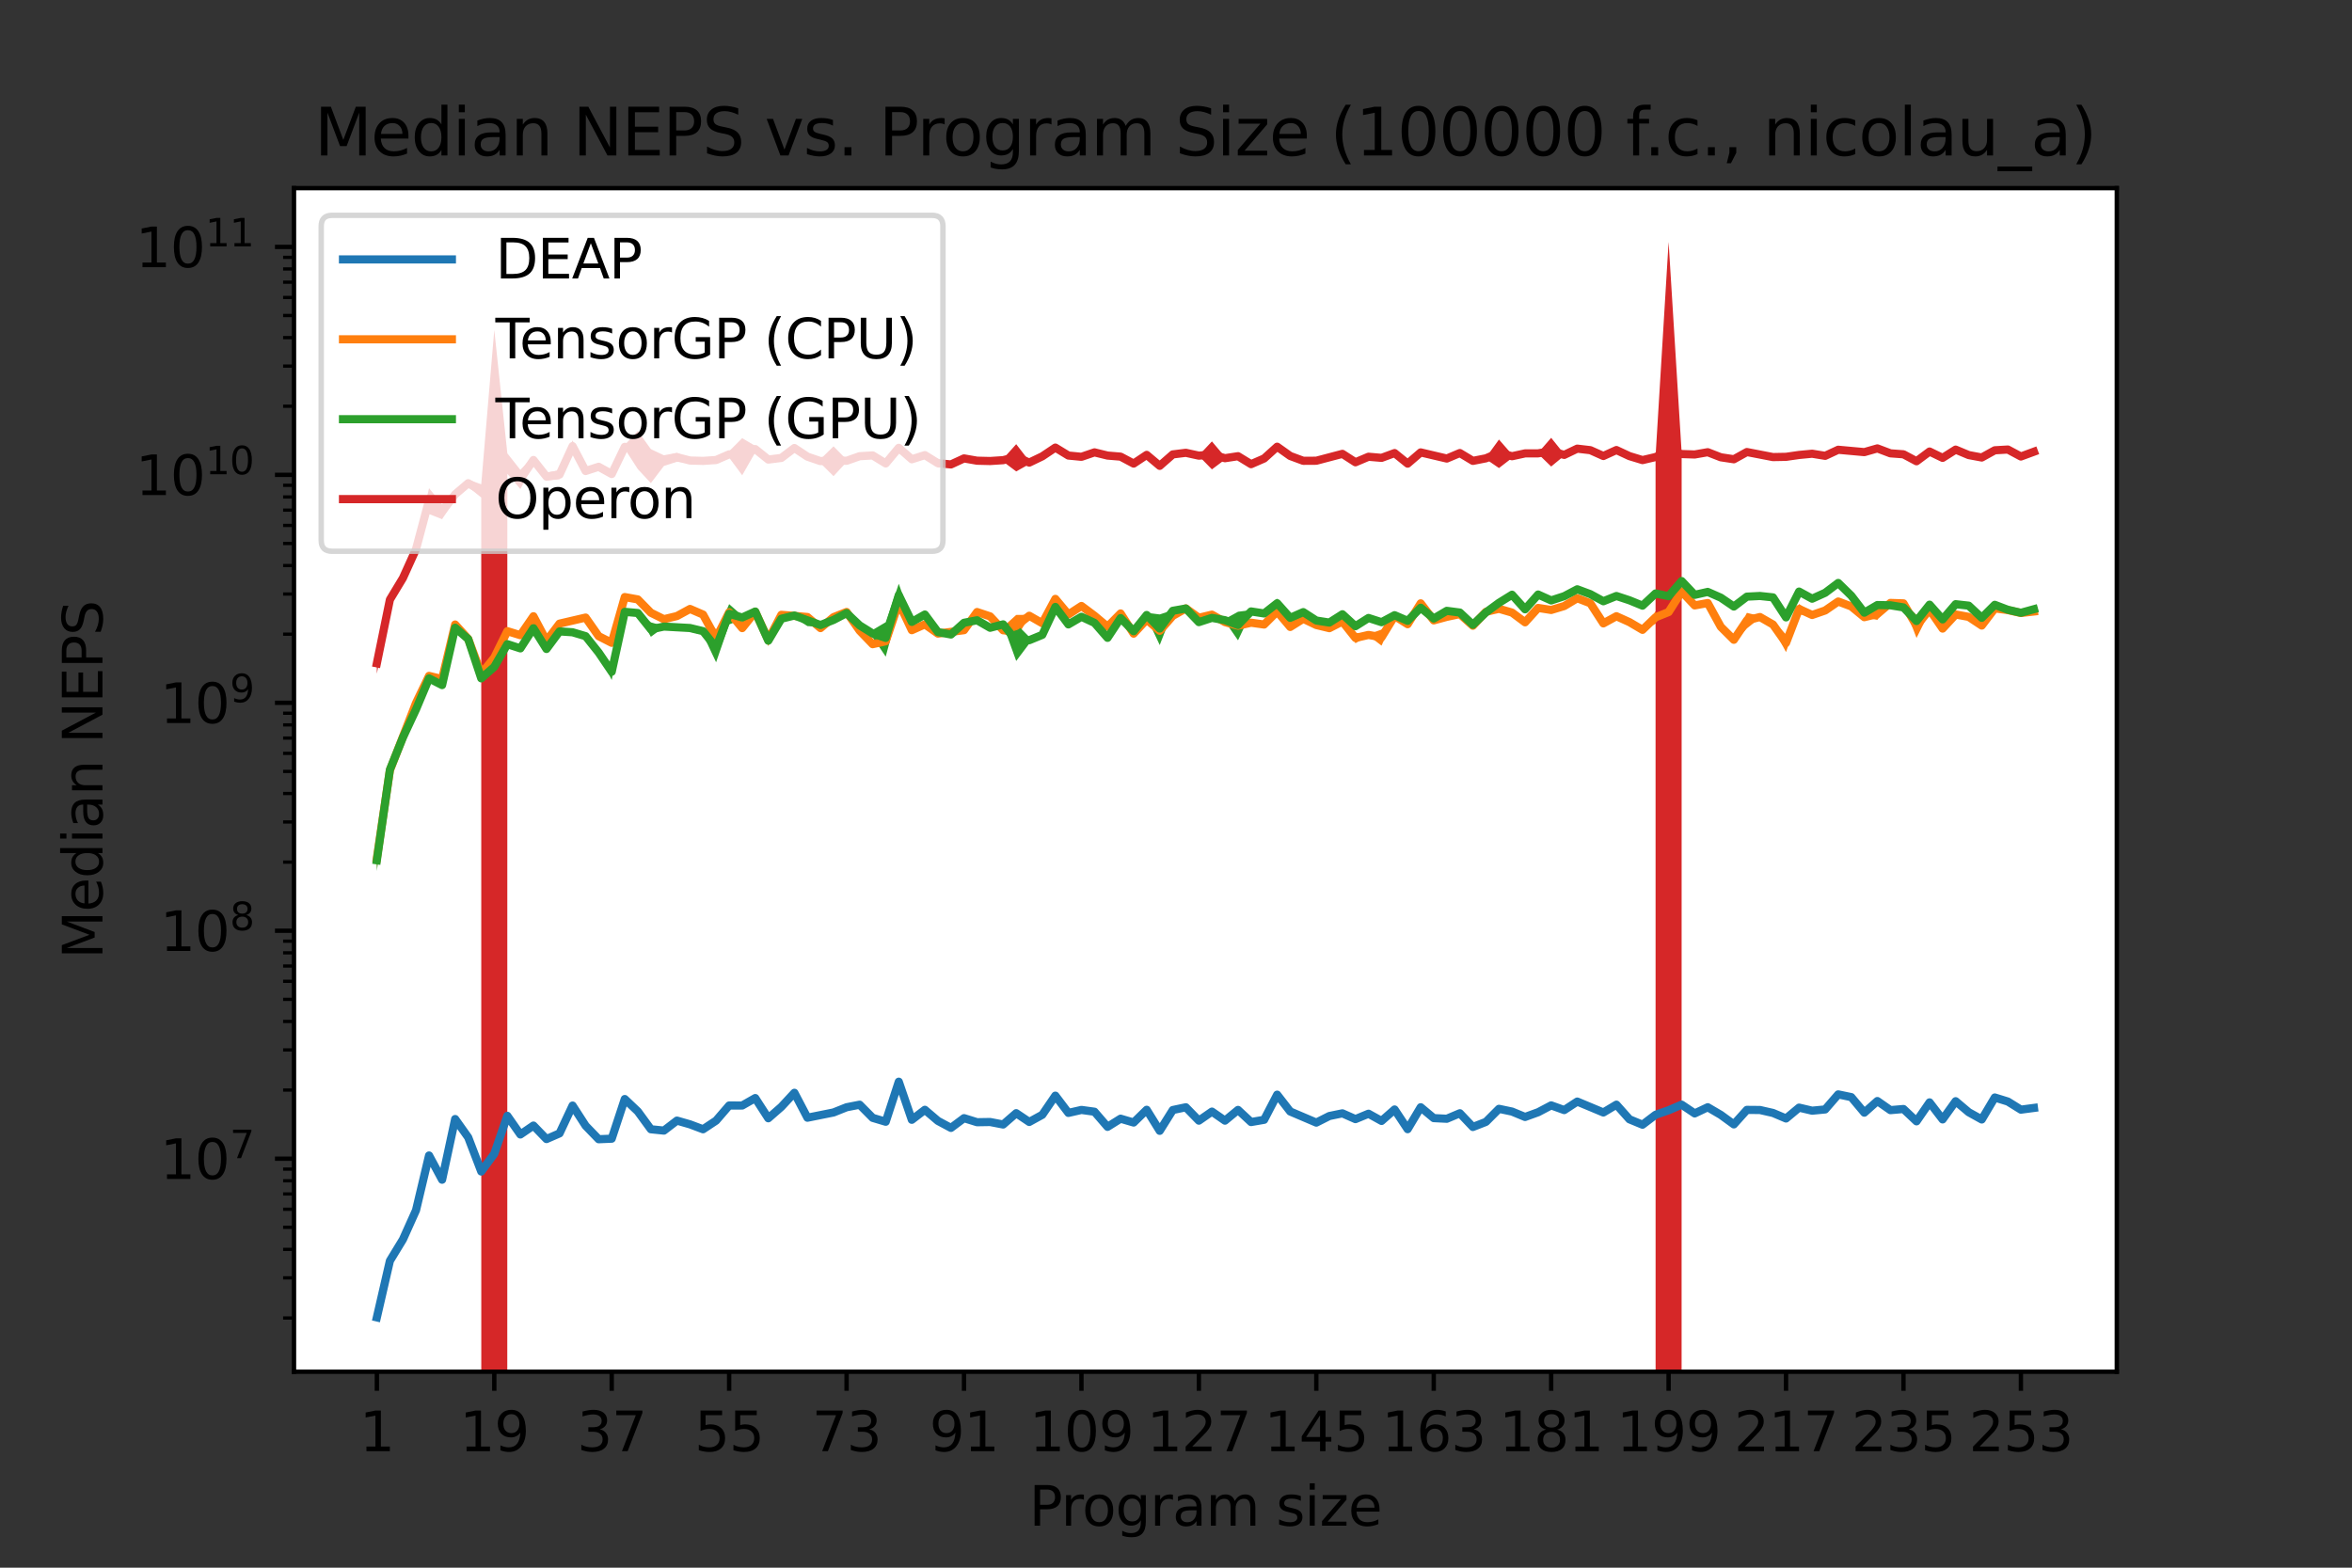 <?xml version="1.0" encoding="utf-8" standalone="no"?>
<!DOCTYPE svg PUBLIC "-//W3C//DTD SVG 1.1//EN"
  "http://www.w3.org/Graphics/SVG/1.1/DTD/svg11.dtd">
<svg xmlns:xlink="http://www.w3.org/1999/xlink" width="432pt" height="288pt" viewBox="0 0 432 288" xmlns="http://www.w3.org/2000/svg" version="1.1">
 <rect x="0" y="0" width="432" height="288" fill="#333333" stroke="none"/>
 <defs>
  <style type="text/css">*{stroke-linejoin: round; stroke-linecap: butt}</style>
 </defs>
 <g id="figure_1">
  <g id="patch_1">
   <path d="M 0 288 
L 432 288 
L 432 0 
L 0 0 
L 0 288 
z
" style="fill: none"/>
  </g>
  <g id="axes_1">
   <g id="patch_2">
    <path d="M 54 252 
L 388.8 252 
L 388.8 34.56 
L 54 34.56 
z
" style="fill: #ffffff"/>
   </g>
   <g id="PolyCollection_1">
    <path d="M 69.218 241.924 
L 69.218 242.116 
L 71.615 231.833 
L 74.011 227.814 
L 76.408 222.458 
L 78.804 212.545 
L 81.201 216.867 
L 83.598 205.633 
L 85.994 208.99 
L 88.391 215.288 
L 90.787 212.097 
L 93.184 205.137 
L 95.58 208.572 
L 97.977 206.919 
L 100.374 209.566 
L 102.77 208.327 
L 105.167 203.288 
L 107.563 207.004 
L 109.96 209.368 
L 112.356 209.393 
L 114.753 201.992 
L 117.149 204.26 
L 119.546 207.557 
L 121.943 207.77 
L 124.339 206.07 
L 126.736 206.629 
L 129.132 207.545 
L 131.529 205.953 
L 133.925 203.198 
L 136.322 203.206 
L 138.719 201.809 
L 141.115 205.52 
L 143.512 203.363 
L 145.908 200.904 
L 148.305 205.373 
L 150.701 204.992 
L 153.098 204.459 
L 155.494 203.432 
L 157.891 202.994 
L 160.288 205.457 
L 162.684 206.2 
L 165.081 198.953 
L 167.477 205.871 
L 169.874 204.019 
L 172.27 206.004 
L 174.667 207.267 
L 177.064 205.472 
L 179.46 206.344 
L 181.857 206.291 
L 184.253 206.875 
L 186.65 204.552 
L 189.046 206.171 
L 191.443 204.903 
L 193.84 201.373 
L 196.236 204.478 
L 198.633 203.928 
L 201.029 204.289 
L 203.426 207.097 
L 205.822 205.632 
L 208.219 206.294 
L 210.615 204.007 
L 213.012 208.087 
L 215.409 203.996 
L 217.805 203.656 
L 220.202 205.929 
L 222.598 204.254 
L 224.995 205.92 
L 227.391 203.914 
L 229.788 206.274 
L 232.185 205.855 
L 234.581 201.146 
L 236.978 204.333 
L 239.374 205.311 
L 241.771 206.289 
L 244.167 205.128 
L 246.564 204.629 
L 248.96 205.625 
L 251.357 204.652 
L 253.754 205.99 
L 256.15 203.897 
L 258.547 207.52 
L 260.943 203.476 
L 263.34 205.492 
L 265.736 205.626 
L 268.133 204.619 
L 270.53 207.156 
L 272.926 206.21 
L 275.323 203.758 
L 277.719 204.282 
L 280.116 205.208 
L 282.512 204.375 
L 284.909 203.165 
L 287.306 204.032 
L 289.702 202.532 
L 292.099 203.371 
L 294.495 204.423 
L 296.892 203 
L 299.288 205.656 
L 301.685 206.643 
L 304.081 204.822 
L 306.478 204.009 
L 308.875 203.03 
L 311.271 204.607 
L 313.668 203.439 
L 316.064 204.921 
L 318.461 206.612 
L 320.857 203.93 
L 323.254 203.966 
L 325.651 204.48 
L 328.047 205.534 
L 330.444 203.526 
L 332.84 204.073 
L 335.237 203.841 
L 337.633 201.126 
L 340.03 201.605 
L 342.426 204.603 
L 344.823 202.373 
L 347.22 204.016 
L 349.616 203.776 
L 352.013 206.078 
L 354.409 202.574 
L 356.806 205.748 
L 359.202 202.354 
L 361.599 204.392 
L 363.996 205.738 
L 366.392 201.679 
L 368.789 202.457 
L 371.185 203.904 
L 373.582 203.603 
L 373.582 203.472 
L 373.582 203.472 
L 371.185 203.805 
L 368.789 202.272 
L 366.392 201.562 
L 363.996 205.58 
L 361.599 204.261 
L 359.202 202.256 
L 356.806 205.547 
L 354.409 202.464 
L 352.013 205.918 
L 349.616 203.694 
L 347.22 203.869 
L 344.823 202.17 
L 342.426 204.211 
L 340.03 201.499 
L 337.633 200.977 
L 335.237 203.788 
L 332.84 204.016 
L 330.444 203.438 
L 328.047 205.422 
L 325.651 204.44 
L 323.254 203.867 
L 320.857 203.861 
L 318.461 206.51 
L 316.064 204.712 
L 313.668 203.383 
L 311.271 204.488 
L 308.875 202.845 
L 306.478 203.929 
L 304.081 204.78 
L 301.685 206.599 
L 299.288 205.6 
L 296.892 202.875 
L 294.495 204.326 
L 292.099 203.256 
L 289.702 202.209 
L 287.306 203.833 
L 284.909 202.973 
L 282.512 204.283 
L 280.116 205.185 
L 277.719 204.133 
L 275.323 203.645 
L 272.926 205.999 
L 270.53 206.917 
L 268.133 204.412 
L 265.736 205.431 
L 263.34 205.327 
L 260.943 203.349 
L 258.547 207.361 
L 256.15 203.748 
L 253.754 205.865 
L 251.357 204.549 
L 248.96 205.564 
L 246.564 204.432 
L 244.167 204.918 
L 241.771 206.181 
L 239.374 205.228 
L 236.978 204.05 
L 234.581 201.057 
L 232.185 205.581 
L 229.788 205.989 
L 227.391 203.893 
L 224.995 205.828 
L 222.598 204.171 
L 220.202 205.82 
L 217.805 203.182 
L 215.409 203.847 
L 213.012 207.412 
L 210.615 203.752 
L 208.219 206.146 
L 205.822 205.398 
L 203.426 206.928 
L 201.029 204.182 
L 198.633 203.882 
L 196.236 204.426 
L 193.84 201.191 
L 191.443 204.691 
L 189.046 206.059 
L 186.65 204.451 
L 184.253 206.298 
L 181.857 205.959 
L 179.46 205.985 
L 177.064 205.36 
L 174.667 207.147 
L 172.27 205.834 
L 169.874 203.746 
L 167.477 205.564 
L 165.081 198.493 
L 162.684 205.953 
L 160.288 205.263 
L 157.891 202.894 
L 155.494 203.397 
L 153.098 204.281 
L 150.701 204.749 
L 148.305 205.294 
L 145.908 200.612 
L 143.512 203.321 
L 141.115 205.354 
L 138.719 201.645 
L 136.322 202.984 
L 133.925 202.985 
L 131.529 205.783 
L 129.132 207.373 
L 126.736 206.484 
L 124.339 205.666 
L 121.943 207.634 
L 119.546 207.356 
L 117.149 204.094 
L 114.753 201.814 
L 112.356 208.983 
L 109.96 209.209 
L 107.563 206.62 
L 105.167 202.921 
L 102.77 208.099 
L 100.374 208.952 
L 97.977 206.639 
L 95.58 208.262 
L 93.184 204.84 
L 90.787 211.826 
L 88.391 215.144 
L 85.994 208.905 
L 83.598 205.522 
L 81.201 216.582 
L 78.804 212.006 
L 76.408 222.237 
L 74.011 227.563 
L 71.615 231.415 
L 69.218 241.924 
z
" clip-path="url(#p31b626aad8)" style="fill: #1f77b4"/>
   </g>
   <g id="PolyCollection_2">
    <path d="M 69.218 156.064 
L 69.218 159.481 
L 71.615 142.171 
L 74.011 136.061 
L 76.408 129.416 
L 78.804 124.228 
L 81.201 125 
L 83.598 115.011 
L 85.994 117.454 
L 88.391 123.911 
L 90.787 120.946 
L 93.184 116.127 
L 95.58 116.76 
L 97.977 113.333 
L 100.374 117.786 
L 102.77 114.687 
L 105.167 114.095 
L 107.563 113.721 
L 109.96 116.936 
L 112.356 118.139 
L 114.753 109.907 
L 117.149 110.201 
L 119.546 112.769 
L 121.943 113.956 
L 124.339 113.44 
L 126.736 111.933 
L 129.132 113.069 
L 131.529 119.048 
L 133.925 112.922 
L 136.322 115.589 
L 138.719 112.511 
L 141.115 118.686 
L 143.512 113.463 
L 145.908 113.77 
L 148.305 113.727 
L 150.701 116.001 
L 153.098 113.992 
L 155.494 112.896 
L 157.891 116.494 
L 160.288 118.44 
L 162.684 118.087 
L 165.081 112.431 
L 167.477 116.001 
L 169.874 115.289 
L 172.27 116.796 
L 174.667 116.629 
L 177.064 116.046 
L 179.46 112.46 
L 181.857 113.244 
L 184.253 116.466 
L 186.65 117.262 
L 189.046 113.292 
L 191.443 114.759 
L 193.84 110.235 
L 196.236 113.029 
L 198.633 111.522 
L 201.029 113.33 
L 203.426 115.352 
L 205.822 112.865 
L 208.219 117.024 
L 210.615 114.058 
L 213.012 115.961 
L 215.409 113.538 
L 217.805 111.867 
L 220.202 113.818 
L 222.598 113.259 
L 224.995 114.52 
L 227.391 115.611 
L 229.788 114.527 
L 232.185 114.771 
L 234.581 112.621 
L 236.978 115.446 
L 239.374 114.105 
L 241.771 115.376 
L 244.167 115.609 
L 246.564 114.266 
L 248.96 118.165 
L 251.357 116.779 
L 253.754 118.608 
L 256.15 113.318 
L 258.547 114.979 
L 260.943 110.896 
L 263.34 114.201 
L 265.736 113.831 
L 268.133 112.858 
L 270.53 115.101 
L 272.926 112.607 
L 275.323 111.942 
L 277.719 112.636 
L 280.116 114.572 
L 282.512 112.037 
L 284.909 112.149 
L 287.306 111.353 
L 289.702 110.097 
L 292.099 110.973 
L 294.495 114.764 
L 296.892 113.361 
L 299.288 114.473 
L 301.685 115.743 
L 304.081 114.593 
L 306.478 112.655 
L 308.875 109.003 
L 311.271 111.315 
L 313.668 110.889 
L 316.064 115.225 
L 318.461 118.067 
L 320.857 115.449 
L 323.254 113.546 
L 325.651 115.36 
L 328.047 119.802 
L 330.444 112.854 
L 332.84 113.187 
L 335.237 112.219 
L 337.633 110.613 
L 340.03 111.579 
L 342.426 113.412 
L 344.823 113.878 
L 347.22 110.812 
L 349.616 110.977 
L 352.013 117.197 
L 354.409 112.418 
L 356.806 115.575 
L 359.202 113.379 
L 361.599 113.473 
L 363.996 114.948 
L 366.392 112.026 
L 368.789 112.189 
L 371.185 112.681 
L 373.582 113.026 
L 373.582 111.675 
L 373.582 111.675 
L 371.185 112.548 
L 368.789 111.967 
L 366.392 111.515 
L 363.996 114.892 
L 361.599 113.184 
L 359.202 112.407 
L 356.806 115.377 
L 354.409 111.579 
L 352.013 112.992 
L 349.616 110.71 
L 347.22 110.714 
L 344.823 111.79 
L 342.426 113.35 
L 340.03 111.238 
L 337.633 110.394 
L 335.237 112.083 
L 332.84 112.772 
L 330.444 110.95 
L 328.047 116.562 
L 325.651 114.126 
L 323.254 113.163 
L 320.857 112.59 
L 318.461 117.018 
L 316.064 115.075 
L 313.668 110.678 
L 311.271 111.124 
L 308.875 108.348 
L 306.478 112.227 
L 304.081 112.296 
L 301.685 115.671 
L 299.288 114.117 
L 296.892 113.056 
L 294.495 114.282 
L 292.099 110.685 
L 289.702 109.708 
L 287.306 111.319 
L 284.909 111.97 
L 282.512 111.332 
L 280.116 114.082 
L 277.719 112.442 
L 275.323 111.739 
L 272.926 112.197 
L 270.53 114.804 
L 268.133 112.771 
L 265.736 112.826 
L 263.34 113.746 
L 260.943 110.78 
L 258.547 114.371 
L 256.15 113.015 
L 253.754 115.657 
L 251.357 116.508 
L 248.96 116.277 
L 246.564 114.088 
L 244.167 115.196 
L 241.771 114.284 
L 239.374 113.258 
L 236.978 114.912 
L 234.581 112.065 
L 232.185 114.691 
L 229.788 114.273 
L 227.391 114.308 
L 224.995 114.05 
L 222.598 112.586 
L 220.202 113.163 
L 217.805 111.68 
L 215.409 112.739 
L 213.012 115.809 
L 210.615 113.597 
L 208.219 115.811 
L 205.822 112.531 
L 203.426 114.909 
L 201.029 112.911 
L 198.633 111.131 
L 196.236 112.741 
L 193.84 109.809 
L 191.443 114.236 
L 189.046 112.945 
L 186.65 112.972 
L 184.253 115.135 
L 181.857 113.225 
L 179.46 112.415 
L 177.064 115.496 
L 174.667 115.569 
L 172.27 116.006 
L 169.874 114.127 
L 167.477 115.541 
L 165.081 109.132 
L 162.684 117.532 
L 160.288 118.248 
L 157.891 115.232 
L 155.494 111.979 
L 153.098 112.778 
L 150.701 114.793 
L 148.305 112.979 
L 145.908 112.602 
L 143.512 112.444 
L 141.115 116.473 
L 138.719 112.278 
L 136.322 115.193 
L 133.925 112.069 
L 131.529 115.67 
L 129.132 112.74 
L 126.736 111.808 
L 124.339 112.913 
L 121.943 113.551 
L 119.546 112.368 
L 117.149 110.04 
L 114.753 109.467 
L 112.356 118.044 
L 109.96 116.803 
L 107.563 113.19 
L 105.167 113.98 
L 102.77 114.445 
L 100.374 117.674 
L 97.977 113.093 
L 95.58 116.623 
L 93.184 115.774 
L 90.787 120.683 
L 88.391 123.687 
L 85.994 117.269 
L 83.598 114.452 
L 81.201 124.502 
L 78.804 124.107 
L 76.408 128.896 
L 74.011 134.513 
L 71.615 140.882 
L 69.218 156.064 
z
" clip-path="url(#p31b626aad8)" style="fill: #ff7f0e"/>
   </g>
   <g id="PolyCollection_3">
    <path d="M 69.218 156.262 
L 69.218 160.02 
L 71.615 142.531 
L 74.011 135.998 
L 76.408 130.586 
L 78.804 124.899 
L 81.201 126.118 
L 83.598 115.441 
L 85.994 117.965 
L 88.391 124.832 
L 90.787 122.983 
L 93.184 118.704 
L 95.58 119.279 
L 97.977 115.559 
L 100.374 119.426 
L 102.77 116.085 
L 105.167 116.65 
L 107.563 117.046 
L 109.96 120.12 
L 112.356 124.929 
L 114.753 112.56 
L 117.149 112.692 
L 119.546 116.987 
L 121.943 115.214 
L 124.339 115.31 
L 126.736 116.048 
L 129.132 116.585 
L 131.529 121.668 
L 133.925 114.71 
L 136.322 113.791 
L 138.719 112.402 
L 141.115 117.895 
L 143.512 113.992 
L 145.908 113.48 
L 148.305 115.019 
L 150.701 115.147 
L 153.098 114.184 
L 155.494 113.089 
L 157.891 114.95 
L 160.288 117.071 
L 162.684 120.629 
L 165.081 111.688 
L 167.477 114.533 
L 169.874 113.504 
L 172.27 116.155 
L 174.667 116.789 
L 177.064 114.568 
L 179.46 114.104 
L 181.857 115.457 
L 184.253 114.812 
L 186.65 121.425 
L 189.046 118.248 
L 191.443 117.075 
L 193.84 111.604 
L 196.236 115.002 
L 198.633 113.38 
L 201.029 114.7 
L 203.426 117.267 
L 205.822 113.939 
L 208.219 116.156 
L 210.615 113.398 
L 213.012 118.5 
L 215.409 112.329 
L 217.805 111.851 
L 220.202 114.746 
L 222.598 113.622 
L 224.995 114.177 
L 227.391 117.633 
L 229.788 112.582 
L 232.185 112.877 
L 234.581 111.714 
L 236.978 113.58 
L 239.374 112.568 
L 241.771 114.051 
L 244.167 114.546 
L 246.564 113.155 
L 248.96 115.327 
L 251.357 113.63 
L 253.754 114.493 
L 256.15 113.219 
L 258.547 114.39 
L 260.943 111.914 
L 263.34 113.704 
L 265.736 112.729 
L 268.133 112.859 
L 270.53 114.978 
L 272.926 112.565 
L 275.323 110.807 
L 277.719 109.753 
L 280.116 112.038 
L 282.512 109.3 
L 284.909 110.387 
L 287.306 109.574 
L 289.702 108.311 
L 292.099 109.208 
L 294.495 110.477 
L 296.892 109.56 
L 299.288 110.313 
L 301.685 111.338 
L 304.081 109.098 
L 306.478 109.593 
L 308.875 106.866 
L 311.271 109.39 
L 313.668 108.746 
L 316.064 109.843 
L 318.461 111.544 
L 320.857 109.682 
L 323.254 109.505 
L 325.651 110.377 
L 328.047 113.476 
L 330.444 108.707 
L 332.84 110.012 
L 335.237 108.932 
L 337.633 107.251 
L 340.03 110.199 
L 342.426 112.669 
L 344.823 111.192 
L 347.22 111.398 
L 349.616 111.878 
L 352.013 114.353 
L 354.409 111.183 
L 356.806 113.984 
L 359.202 111.273 
L 361.599 111.522 
L 363.996 113.899 
L 366.392 111.283 
L 368.789 112.418 
L 371.185 112.664 
L 373.582 112.325 
L 373.582 111.515 
L 373.582 111.515 
L 371.185 112.488 
L 368.789 111.643 
L 366.392 110.941 
L 363.996 113.109 
L 361.599 111.009 
L 359.202 110.726 
L 356.806 113.597 
L 354.409 110.983 
L 352.013 113.828 
L 349.616 111.302 
L 347.22 110.996 
L 344.823 111.109 
L 342.426 112.449 
L 340.03 108.7 
L 337.633 106.937 
L 335.237 108.872 
L 332.84 109.963 
L 330.444 108.651 
L 328.047 113.367 
L 325.651 109.134 
L 323.254 109.472 
L 320.857 109.539 
L 318.461 111.312 
L 316.064 109.749 
L 313.668 108.732 
L 311.271 109.173 
L 308.875 106.633 
L 306.478 109.449 
L 304.081 108.952 
L 301.685 111.192 
L 299.288 110.251 
L 296.892 109.42 
L 294.495 110.433 
L 292.099 109.098 
L 289.702 108.208 
L 287.306 109.474 
L 284.909 110.219 
L 282.512 109.143 
L 280.116 111.833 
L 277.719 108.775 
L 275.323 110.686 
L 272.926 112.448 
L 270.53 114.576 
L 268.133 112.208 
L 265.736 111.72 
L 263.34 113.559 
L 260.943 111.382 
L 258.547 113.724 
L 256.15 112.819 
L 253.754 114.112 
L 251.357 113.429 
L 248.96 114.758 
L 246.564 112.546 
L 244.167 114.201 
L 241.771 113.948 
L 239.374 112.334 
L 236.978 113.425 
L 234.581 109.969 
L 232.185 112.523 
L 229.788 112.082 
L 227.391 112.386 
L 224.995 113.702 
L 222.598 113.396 
L 220.202 113.848 
L 217.805 111.724 
L 215.409 112.09 
L 213.012 112.878 
L 210.615 112.575 
L 208.219 115.767 
L 205.822 113.171 
L 203.426 117.089 
L 201.029 114.152 
L 198.633 113.239 
L 196.236 114.424 
L 193.84 111.395 
L 191.443 116.189 
L 189.046 116.998 
L 186.65 114.591 
L 184.253 114.594 
L 181.857 115.2 
L 179.46 113.788 
L 177.064 114.258 
L 174.667 116.345 
L 172.27 116.08 
L 169.874 112.308 
L 167.477 113.975 
L 165.081 107.246 
L 162.684 114.308 
L 160.288 115.721 
L 157.891 114.833 
L 155.494 112.187 
L 153.098 113.595 
L 150.701 114.51 
L 148.305 113.003 
L 145.908 112.685 
L 143.512 113.344 
L 141.115 117.507 
L 138.719 112.294 
L 136.322 113.098 
L 133.925 110.982 
L 131.529 116.607 
L 129.132 115.333 
L 126.736 114.719 
L 124.339 115.111 
L 121.943 115.001 
L 119.546 114.336 
L 117.149 112.543 
L 114.753 112.242 
L 112.356 122.004 
L 109.96 119.642 
L 107.563 116.696 
L 105.167 115.675 
L 102.77 115.905 
L 100.374 119.021 
L 97.977 115.254 
L 95.58 118.949 
L 93.184 117.976 
L 90.787 122.043 
L 88.391 124.407 
L 85.994 116.86 
L 83.598 115.193 
L 81.201 125.597 
L 78.804 124.356 
L 76.408 130.063 
L 74.011 134.933 
L 71.615 140.325 
L 69.218 156.262 
z
" clip-path="url(#p31b626aad8)" style="fill: #2ca02c"/>
   </g>
   <g id="PolyCollection_4">
    <path d="M 69.218 120.133 
L 69.218 123.772 
L 71.615 111.257 
L 74.011 106.713 
L 76.408 102.232 
L 78.804 94.433 
L 81.201 95.381 
L 83.598 91.707 
L 85.994 89.461 
L 88.391 91.401 
L 90.787 42381.379 
L 93.184 87.049 
L 95.58 89.841 
L 97.977 85.245 
L 100.374 88.283 
L 102.77 88.054 
L 105.167 83.082 
L 107.563 87.118 
L 109.96 86.398 
L 112.356 87.174 
L 114.753 82.461 
L 117.149 86.174 
L 119.546 88.754 
L 121.943 85.602 
L 124.339 84.833 
L 126.736 85.016 
L 129.132 85.093 
L 131.529 85.138 
L 133.925 84.072 
L 136.322 87.312 
L 138.719 83.115 
L 141.115 84.915 
L 143.512 84.64 
L 145.908 82.667 
L 148.305 84.226 
L 150.701 85.092 
L 153.098 87.475 
L 155.494 84.883 
L 157.891 84.111 
L 160.288 83.88 
L 162.684 85.36 
L 165.081 82.769 
L 167.477 84.629 
L 169.874 83.751 
L 172.27 85.888 
L 174.667 85.761 
L 177.064 84.639 
L 179.46 84.957 
L 181.857 84.961 
L 184.253 84.81 
L 186.65 86.604 
L 189.046 85.269 
L 191.443 83.912 
L 193.84 82.488 
L 196.236 83.856 
L 198.633 84.059 
L 201.029 83.27 
L 203.426 83.842 
L 205.822 84.288 
L 208.219 85.468 
L 210.615 83.603 
L 213.012 85.728 
L 215.409 83.538 
L 217.805 83.451 
L 220.202 83.774 
L 222.598 86.229 
L 224.995 84.433 
L 227.391 83.953 
L 229.788 85.448 
L 232.185 84.392 
L 234.581 82.132 
L 236.978 83.807 
L 239.374 84.765 
L 241.771 84.746 
L 244.167 84.147 
L 246.564 83.506 
L 248.96 85.179 
L 251.357 84.095 
L 253.754 84.248 
L 256.15 83.302 
L 258.547 85.367 
L 260.943 83.365 
L 263.34 83.771 
L 265.736 84.398 
L 268.133 83.341 
L 270.53 84.732 
L 272.926 84.346 
L 275.323 85.987 
L 277.719 84.137 
L 280.116 83.532 
L 282.512 83.378 
L 284.909 85.705 
L 287.306 83.723 
L 289.702 82.615 
L 292.099 82.846 
L 294.495 83.845 
L 296.892 82.863 
L 299.288 83.939 
L 301.685 84.65 
L 304.081 84.06 
L 306.478 42381.379 
L 308.875 83.658 
L 311.271 83.774 
L 313.668 83.2 
L 316.064 84.095 
L 318.461 84.485 
L 320.857 83.136 
L 323.254 83.788 
L 325.651 84.088 
L 328.047 84.078 
L 330.444 83.659 
L 332.84 83.585 
L 335.237 83.833 
L 337.633 82.695 
L 340.03 83.123 
L 342.426 83.112 
L 344.823 82.58 
L 347.22 83.38 
L 349.616 83.6 
L 352.013 84.861 
L 354.409 83.009 
L 356.806 84.156 
L 359.202 82.696 
L 361.599 83.631 
L 363.996 84.248 
L 366.392 82.935 
L 368.789 82.718 
L 371.185 83.982 
L 373.582 83.071 
L 373.582 82.891 
L 373.582 82.891 
L 371.185 83.748 
L 368.789 82.448 
L 366.392 82.511 
L 363.996 83.852 
L 361.599 83.572 
L 359.202 82.502 
L 356.806 84.075 
L 354.409 82.897 
L 352.013 84.614 
L 349.616 83.319 
L 347.22 83.187 
L 344.823 82.173 
L 342.426 83.008 
L 340.03 82.477 
L 337.633 82.555 
L 335.237 83.651 
L 332.84 83.125 
L 330.444 83.502 
L 328.047 83.774 
L 325.651 83.854 
L 323.254 83.317 
L 320.857 82.952 
L 318.461 84.255 
L 316.064 83.92 
L 313.668 82.95 
L 311.271 83.216 
L 308.875 83.173 
L 306.478 44.444 
L 304.081 83.869 
L 301.685 84.396 
L 299.288 83.652 
L 296.892 82.494 
L 294.495 83.698 
L 292.099 82.557 
L 289.702 82.227 
L 287.306 83.417 
L 284.909 80.432 
L 282.512 83.191 
L 280.116 83.056 
L 277.719 83.495 
L 275.323 80.746 
L 272.926 84.052 
L 270.53 84.604 
L 268.133 83.115 
L 265.736 84.081 
L 263.34 83.607 
L 260.943 82.864 
L 258.547 84.983 
L 256.15 83.166 
L 253.754 83.981 
L 251.357 83.725 
L 248.96 84.671 
L 246.564 83.25 
L 244.167 83.775 
L 241.771 84.536 
L 239.374 84.546 
L 236.978 83.729 
L 234.581 81.995 
L 232.185 84.065 
L 229.788 85.097 
L 227.391 83.664 
L 224.995 83.922 
L 222.598 81.09 
L 220.202 83.642 
L 217.805 82.923 
L 215.409 83.423 
L 213.012 85.432 
L 210.615 83.533 
L 208.219 84.864 
L 205.822 83.5 
L 203.426 83.543 
L 201.029 82.939 
L 198.633 83.784 
L 196.236 83.523 
L 193.84 81.968 
L 191.443 83.751 
L 189.046 84.702 
L 186.65 81.598 
L 184.253 84.27 
L 181.857 84.428 
L 179.46 84.318 
L 177.064 83.8 
L 174.667 84.892 
L 172.27 84.336 
L 169.874 83.471 
L 167.477 84.117 
L 165.081 81.78 
L 162.684 84.917 
L 160.288 83.454 
L 157.891 83.516 
L 155.494 84.43 
L 153.098 81.996 
L 150.701 84.343 
L 148.305 83.566 
L 145.908 81.948 
L 143.512 83.629 
L 141.115 83.948 
L 138.719 81.909 
L 136.322 80.495 
L 133.925 82.882 
L 131.529 83.903 
L 129.132 84.255 
L 126.736 84.197 
L 124.339 83.188 
L 121.943 83.64 
L 119.546 82.508 
L 117.149 79.17 
L 114.753 81.734 
L 112.356 86.99 
L 109.96 85.133 
L 107.563 85.952 
L 105.167 80.907 
L 102.77 86.35 
L 100.374 86.852 
L 97.977 83.804 
L 95.58 86.32 
L 93.184 83.285 
L 90.787 60.61 
L 88.391 88.974 
L 85.994 88.113 
L 83.598 89.957 
L 81.201 92.637 
L 78.804 89.686 
L 76.408 99.641 
L 74.011 105.666 
L 71.615 109.114 
L 69.218 120.133 
z
" clip-path="url(#p31b626aad8)" style="fill: #d62728"/>
   </g>
   <g id="matplotlib.axis_1">
    <g id="xtick_1">
     <g id="line2d_1">
      <defs>
       <path id="m3f7a383d2e" d="M 0 0 
L 0 3.5 
" style="stroke: #000000; stroke-width: 0.8"/>
      </defs>
      <g>
       <use xlink:href="#m3f7a383d2e" x="69.218" y="252" style="stroke: #000000; stroke-width: 0.8"/>
      </g>
     </g>
     <g id="text_1">
      <!-- 1 -->
      <g transform="translate(66.037 266.598)scale(0.1 -0.1)">
       <defs>
        <path id="DejaVuSans-31" d="M 794 531 
L 1825 531 
L 1825 4091 
L 703 3866 
L 703 4441 
L 1819 4666 
L 2450 4666 
L 2450 531 
L 3481 531 
L 3481 0 
L 794 0 
L 794 531 
z
" transform="scale(0.016)"/>
       </defs>
       <use xlink:href="#DejaVuSans-31"/>
      </g>
     </g>
    </g>
    <g id="xtick_2">
     <g id="line2d_2">
      <g>
       <use xlink:href="#m3f7a383d2e" x="90.787" y="252" style="stroke: #000000; stroke-width: 0.8"/>
      </g>
     </g>
     <g id="text_2">
      <!-- 19 -->
      <g transform="translate(84.425 266.598)scale(0.1 -0.1)">
       <defs>
        <path id="DejaVuSans-39" d="M 703 97 
L 703 672 
Q 941 559 1184 500 
Q 1428 441 1663 441 
Q 2288 441 2617 861 
Q 2947 1281 2994 2138 
Q 2813 1869 2534 1725 
Q 2256 1581 1919 1581 
Q 1219 1581 811 2004 
Q 403 2428 403 3163 
Q 403 3881 828 4315 
Q 1253 4750 1959 4750 
Q 2769 4750 3195 4129 
Q 3622 3509 3622 2328 
Q 3622 1225 3098 567 
Q 2575 -91 1691 -91 
Q 1453 -91 1209 -44 
Q 966 3 703 97 
z
M 1959 2075 
Q 2384 2075 2632 2365 
Q 2881 2656 2881 3163 
Q 2881 3666 2632 3958 
Q 2384 4250 1959 4250 
Q 1534 4250 1286 3958 
Q 1038 3666 1038 3163 
Q 1038 2656 1286 2365 
Q 1534 2075 1959 2075 
z
" transform="scale(0.016)"/>
       </defs>
       <use xlink:href="#DejaVuSans-31"/>
       <use xlink:href="#DejaVuSans-39" x="63.623"/>
      </g>
     </g>
    </g>
    <g id="xtick_3">
     <g id="line2d_3">
      <g>
       <use xlink:href="#m3f7a383d2e" x="112.356" y="252" style="stroke: #000000; stroke-width: 0.8"/>
      </g>
     </g>
     <g id="text_3">
      <!-- 37 -->
      <g transform="translate(105.994 266.598)scale(0.1 -0.1)">
       <defs>
        <path id="DejaVuSans-33" d="M 2597 2516 
Q 3050 2419 3304 2112 
Q 3559 1806 3559 1356 
Q 3559 666 3084 287 
Q 2609 -91 1734 -91 
Q 1441 -91 1130 -33 
Q 819 25 488 141 
L 488 750 
Q 750 597 1062 519 
Q 1375 441 1716 441 
Q 2309 441 2620 675 
Q 2931 909 2931 1356 
Q 2931 1769 2642 2001 
Q 2353 2234 1838 2234 
L 1294 2234 
L 1294 2753 
L 1863 2753 
Q 2328 2753 2575 2939 
Q 2822 3125 2822 3475 
Q 2822 3834 2567 4026 
Q 2313 4219 1838 4219 
Q 1578 4219 1281 4162 
Q 984 4106 628 3988 
L 628 4550 
Q 988 4650 1302 4700 
Q 1616 4750 1894 4750 
Q 2613 4750 3031 4423 
Q 3450 4097 3450 3541 
Q 3450 3153 3228 2886 
Q 3006 2619 2597 2516 
z
" transform="scale(0.016)"/>
        <path id="DejaVuSans-37" d="M 525 4666 
L 3525 4666 
L 3525 4397 
L 1831 0 
L 1172 0 
L 2766 4134 
L 525 4134 
L 525 4666 
z
" transform="scale(0.016)"/>
       </defs>
       <use xlink:href="#DejaVuSans-33"/>
       <use xlink:href="#DejaVuSans-37" x="63.623"/>
      </g>
     </g>
    </g>
    <g id="xtick_4">
     <g id="line2d_4">
      <g>
       <use xlink:href="#m3f7a383d2e" x="133.925" y="252" style="stroke: #000000; stroke-width: 0.8"/>
      </g>
     </g>
     <g id="text_4">
      <!-- 55 -->
      <g transform="translate(127.563 266.598)scale(0.1 -0.1)">
       <defs>
        <path id="DejaVuSans-35" d="M 691 4666 
L 3169 4666 
L 3169 4134 
L 1269 4134 
L 1269 2991 
Q 1406 3038 1543 3061 
Q 1681 3084 1819 3084 
Q 2600 3084 3056 2656 
Q 3513 2228 3513 1497 
Q 3513 744 3044 326 
Q 2575 -91 1722 -91 
Q 1428 -91 1123 -41 
Q 819 9 494 109 
L 494 744 
Q 775 591 1075 516 
Q 1375 441 1709 441 
Q 2250 441 2565 725 
Q 2881 1009 2881 1497 
Q 2881 1984 2565 2268 
Q 2250 2553 1709 2553 
Q 1456 2553 1204 2497 
Q 953 2441 691 2322 
L 691 4666 
z
" transform="scale(0.016)"/>
       </defs>
       <use xlink:href="#DejaVuSans-35"/>
       <use xlink:href="#DejaVuSans-35" x="63.623"/>
      </g>
     </g>
    </g>
    <g id="xtick_5">
     <g id="line2d_5">
      <g>
       <use xlink:href="#m3f7a383d2e" x="155.494" y="252" style="stroke: #000000; stroke-width: 0.8"/>
      </g>
     </g>
     <g id="text_5">
      <!-- 73 -->
      <g transform="translate(149.132 266.598)scale(0.1 -0.1)">
       <use xlink:href="#DejaVuSans-37"/>
       <use xlink:href="#DejaVuSans-33" x="63.623"/>
      </g>
     </g>
    </g>
    <g id="xtick_6">
     <g id="line2d_6">
      <g>
       <use xlink:href="#m3f7a383d2e" x="177.064" y="252" style="stroke: #000000; stroke-width: 0.8"/>
      </g>
     </g>
     <g id="text_6">
      <!-- 91 -->
      <g transform="translate(170.701 266.598)scale(0.1 -0.1)">
       <use xlink:href="#DejaVuSans-39"/>
       <use xlink:href="#DejaVuSans-31" x="63.623"/>
      </g>
     </g>
    </g>
    <g id="xtick_7">
     <g id="line2d_7">
      <g>
       <use xlink:href="#m3f7a383d2e" x="198.633" y="252" style="stroke: #000000; stroke-width: 0.8"/>
      </g>
     </g>
     <g id="text_7">
      <!-- 109 -->
      <g transform="translate(189.089 266.598)scale(0.1 -0.1)">
       <defs>
        <path id="DejaVuSans-30" d="M 2034 4250 
Q 1547 4250 1301 3770 
Q 1056 3291 1056 2328 
Q 1056 1369 1301 889 
Q 1547 409 2034 409 
Q 2525 409 2770 889 
Q 3016 1369 3016 2328 
Q 3016 3291 2770 3770 
Q 2525 4250 2034 4250 
z
M 2034 4750 
Q 2819 4750 3233 4129 
Q 3647 3509 3647 2328 
Q 3647 1150 3233 529 
Q 2819 -91 2034 -91 
Q 1250 -91 836 529 
Q 422 1150 422 2328 
Q 422 3509 836 4129 
Q 1250 4750 2034 4750 
z
" transform="scale(0.016)"/>
       </defs>
       <use xlink:href="#DejaVuSans-31"/>
       <use xlink:href="#DejaVuSans-30" x="63.623"/>
       <use xlink:href="#DejaVuSans-39" x="127.246"/>
      </g>
     </g>
    </g>
    <g id="xtick_8">
     <g id="line2d_8">
      <g>
       <use xlink:href="#m3f7a383d2e" x="220.202" y="252" style="stroke: #000000; stroke-width: 0.8"/>
      </g>
     </g>
     <g id="text_8">
      <!-- 127 -->
      <g transform="translate(210.658 266.598)scale(0.1 -0.1)">
       <defs>
        <path id="DejaVuSans-32" d="M 1228 531 
L 3431 531 
L 3431 0 
L 469 0 
L 469 531 
Q 828 903 1448 1529 
Q 2069 2156 2228 2338 
Q 2531 2678 2651 2914 
Q 2772 3150 2772 3378 
Q 2772 3750 2511 3984 
Q 2250 4219 1831 4219 
Q 1534 4219 1204 4116 
Q 875 4013 500 3803 
L 500 4441 
Q 881 4594 1212 4672 
Q 1544 4750 1819 4750 
Q 2544 4750 2975 4387 
Q 3406 4025 3406 3419 
Q 3406 3131 3298 2873 
Q 3191 2616 2906 2266 
Q 2828 2175 2409 1742 
Q 1991 1309 1228 531 
z
" transform="scale(0.016)"/>
       </defs>
       <use xlink:href="#DejaVuSans-31"/>
       <use xlink:href="#DejaVuSans-32" x="63.623"/>
       <use xlink:href="#DejaVuSans-37" x="127.246"/>
      </g>
     </g>
    </g>
    <g id="xtick_9">
     <g id="line2d_9">
      <g>
       <use xlink:href="#m3f7a383d2e" x="241.771" y="252" style="stroke: #000000; stroke-width: 0.8"/>
      </g>
     </g>
     <g id="text_9">
      <!-- 145 -->
      <g transform="translate(232.227 266.598)scale(0.1 -0.1)">
       <defs>
        <path id="DejaVuSans-34" d="M 2419 4116 
L 825 1625 
L 2419 1625 
L 2419 4116 
z
M 2253 4666 
L 3047 4666 
L 3047 1625 
L 3713 1625 
L 3713 1100 
L 3047 1100 
L 3047 0 
L 2419 0 
L 2419 1100 
L 313 1100 
L 313 1709 
L 2253 4666 
z
" transform="scale(0.016)"/>
       </defs>
       <use xlink:href="#DejaVuSans-31"/>
       <use xlink:href="#DejaVuSans-34" x="63.623"/>
       <use xlink:href="#DejaVuSans-35" x="127.246"/>
      </g>
     </g>
    </g>
    <g id="xtick_10">
     <g id="line2d_10">
      <g>
       <use xlink:href="#m3f7a383d2e" x="263.34" y="252" style="stroke: #000000; stroke-width: 0.8"/>
      </g>
     </g>
     <g id="text_10">
      <!-- 163 -->
      <g transform="translate(253.796 266.598)scale(0.1 -0.1)">
       <defs>
        <path id="DejaVuSans-36" d="M 2113 2584 
Q 1688 2584 1439 2293 
Q 1191 2003 1191 1497 
Q 1191 994 1439 701 
Q 1688 409 2113 409 
Q 2538 409 2786 701 
Q 3034 994 3034 1497 
Q 3034 2003 2786 2293 
Q 2538 2584 2113 2584 
z
M 3366 4563 
L 3366 3988 
Q 3128 4100 2886 4159 
Q 2644 4219 2406 4219 
Q 1781 4219 1451 3797 
Q 1122 3375 1075 2522 
Q 1259 2794 1537 2939 
Q 1816 3084 2150 3084 
Q 2853 3084 3261 2657 
Q 3669 2231 3669 1497 
Q 3669 778 3244 343 
Q 2819 -91 2113 -91 
Q 1303 -91 875 529 
Q 447 1150 447 2328 
Q 447 3434 972 4092 
Q 1497 4750 2381 4750 
Q 2619 4750 2861 4703 
Q 3103 4656 3366 4563 
z
" transform="scale(0.016)"/>
       </defs>
       <use xlink:href="#DejaVuSans-31"/>
       <use xlink:href="#DejaVuSans-36" x="63.623"/>
       <use xlink:href="#DejaVuSans-33" x="127.246"/>
      </g>
     </g>
    </g>
    <g id="xtick_11">
     <g id="line2d_11">
      <g>
       <use xlink:href="#m3f7a383d2e" x="284.909" y="252" style="stroke: #000000; stroke-width: 0.8"/>
      </g>
     </g>
     <g id="text_11">
      <!-- 181 -->
      <g transform="translate(275.365 266.598)scale(0.1 -0.1)">
       <defs>
        <path id="DejaVuSans-38" d="M 2034 2216 
Q 1584 2216 1326 1975 
Q 1069 1734 1069 1313 
Q 1069 891 1326 650 
Q 1584 409 2034 409 
Q 2484 409 2743 651 
Q 3003 894 3003 1313 
Q 3003 1734 2745 1975 
Q 2488 2216 2034 2216 
z
M 1403 2484 
Q 997 2584 770 2862 
Q 544 3141 544 3541 
Q 544 4100 942 4425 
Q 1341 4750 2034 4750 
Q 2731 4750 3128 4425 
Q 3525 4100 3525 3541 
Q 3525 3141 3298 2862 
Q 3072 2584 2669 2484 
Q 3125 2378 3379 2068 
Q 3634 1759 3634 1313 
Q 3634 634 3220 271 
Q 2806 -91 2034 -91 
Q 1263 -91 848 271 
Q 434 634 434 1313 
Q 434 1759 690 2068 
Q 947 2378 1403 2484 
z
M 1172 3481 
Q 1172 3119 1398 2916 
Q 1625 2713 2034 2713 
Q 2441 2713 2670 2916 
Q 2900 3119 2900 3481 
Q 2900 3844 2670 4047 
Q 2441 4250 2034 4250 
Q 1625 4250 1398 4047 
Q 1172 3844 1172 3481 
z
" transform="scale(0.016)"/>
       </defs>
       <use xlink:href="#DejaVuSans-31"/>
       <use xlink:href="#DejaVuSans-38" x="63.623"/>
       <use xlink:href="#DejaVuSans-31" x="127.246"/>
      </g>
     </g>
    </g>
    <g id="xtick_12">
     <g id="line2d_12">
      <g>
       <use xlink:href="#m3f7a383d2e" x="306.478" y="252" style="stroke: #000000; stroke-width: 0.8"/>
      </g>
     </g>
     <g id="text_12">
      <!-- 199 -->
      <g transform="translate(296.934 266.598)scale(0.1 -0.1)">
       <use xlink:href="#DejaVuSans-31"/>
       <use xlink:href="#DejaVuSans-39" x="63.623"/>
       <use xlink:href="#DejaVuSans-39" x="127.246"/>
      </g>
     </g>
    </g>
    <g id="xtick_13">
     <g id="line2d_13">
      <g>
       <use xlink:href="#m3f7a383d2e" x="328.047" y="252" style="stroke: #000000; stroke-width: 0.8"/>
      </g>
     </g>
     <g id="text_13">
      <!-- 217 -->
      <g transform="translate(318.503 266.598)scale(0.1 -0.1)">
       <use xlink:href="#DejaVuSans-32"/>
       <use xlink:href="#DejaVuSans-31" x="63.623"/>
       <use xlink:href="#DejaVuSans-37" x="127.246"/>
      </g>
     </g>
    </g>
    <g id="xtick_14">
     <g id="line2d_14">
      <g>
       <use xlink:href="#m3f7a383d2e" x="349.616" y="252" style="stroke: #000000; stroke-width: 0.8"/>
      </g>
     </g>
     <g id="text_14">
      <!-- 235 -->
      <g transform="translate(340.072 266.598)scale(0.1 -0.1)">
       <use xlink:href="#DejaVuSans-32"/>
       <use xlink:href="#DejaVuSans-33" x="63.623"/>
       <use xlink:href="#DejaVuSans-35" x="127.246"/>
      </g>
     </g>
    </g>
    <g id="xtick_15">
     <g id="line2d_15">
      <g>
       <use xlink:href="#m3f7a383d2e" x="371.185" y="252" style="stroke: #000000; stroke-width: 0.8"/>
      </g>
     </g>
     <g id="text_15">
      <!-- 253 -->
      <g transform="translate(361.642 266.598)scale(0.1 -0.1)">
       <use xlink:href="#DejaVuSans-32"/>
       <use xlink:href="#DejaVuSans-35" x="63.623"/>
       <use xlink:href="#DejaVuSans-33" x="127.246"/>
      </g>
     </g>
    </g>
    <g id="text_16">
     <!-- Program size -->
     <g transform="translate(189.023 280.277)scale(0.1 -0.1)">
      <defs>
       <path id="DejaVuSans-50" d="M 1259 4147 
L 1259 2394 
L 2053 2394 
Q 2494 2394 2734 2622 
Q 2975 2850 2975 3272 
Q 2975 3691 2734 3919 
Q 2494 4147 2053 4147 
L 1259 4147 
z
M 628 4666 
L 2053 4666 
Q 2838 4666 3239 4311 
Q 3641 3956 3641 3272 
Q 3641 2581 3239 2228 
Q 2838 1875 2053 1875 
L 1259 1875 
L 1259 0 
L 628 0 
L 628 4666 
z
" transform="scale(0.016)"/>
       <path id="DejaVuSans-72" d="M 2631 2963 
Q 2534 3019 2420 3045 
Q 2306 3072 2169 3072 
Q 1681 3072 1420 2755 
Q 1159 2438 1159 1844 
L 1159 0 
L 581 0 
L 581 3500 
L 1159 3500 
L 1159 2956 
Q 1341 3275 1631 3429 
Q 1922 3584 2338 3584 
Q 2397 3584 2469 3576 
Q 2541 3569 2628 3553 
L 2631 2963 
z
" transform="scale(0.016)"/>
       <path id="DejaVuSans-6f" d="M 1959 3097 
Q 1497 3097 1228 2736 
Q 959 2375 959 1747 
Q 959 1119 1226 758 
Q 1494 397 1959 397 
Q 2419 397 2687 759 
Q 2956 1122 2956 1747 
Q 2956 2369 2687 2733 
Q 2419 3097 1959 3097 
z
M 1959 3584 
Q 2709 3584 3137 3096 
Q 3566 2609 3566 1747 
Q 3566 888 3137 398 
Q 2709 -91 1959 -91 
Q 1206 -91 779 398 
Q 353 888 353 1747 
Q 353 2609 779 3096 
Q 1206 3584 1959 3584 
z
" transform="scale(0.016)"/>
       <path id="DejaVuSans-67" d="M 2906 1791 
Q 2906 2416 2648 2759 
Q 2391 3103 1925 3103 
Q 1463 3103 1205 2759 
Q 947 2416 947 1791 
Q 947 1169 1205 825 
Q 1463 481 1925 481 
Q 2391 481 2648 825 
Q 2906 1169 2906 1791 
z
M 3481 434 
Q 3481 -459 3084 -895 
Q 2688 -1331 1869 -1331 
Q 1566 -1331 1297 -1286 
Q 1028 -1241 775 -1147 
L 775 -588 
Q 1028 -725 1275 -790 
Q 1522 -856 1778 -856 
Q 2344 -856 2625 -561 
Q 2906 -266 2906 331 
L 2906 616 
Q 2728 306 2450 153 
Q 2172 0 1784 0 
Q 1141 0 747 490 
Q 353 981 353 1791 
Q 353 2603 747 3093 
Q 1141 3584 1784 3584 
Q 2172 3584 2450 3431 
Q 2728 3278 2906 2969 
L 2906 3500 
L 3481 3500 
L 3481 434 
z
" transform="scale(0.016)"/>
       <path id="DejaVuSans-61" d="M 2194 1759 
Q 1497 1759 1228 1600 
Q 959 1441 959 1056 
Q 959 750 1161 570 
Q 1363 391 1709 391 
Q 2188 391 2477 730 
Q 2766 1069 2766 1631 
L 2766 1759 
L 2194 1759 
z
M 3341 1997 
L 3341 0 
L 2766 0 
L 2766 531 
Q 2569 213 2275 61 
Q 1981 -91 1556 -91 
Q 1019 -91 701 211 
Q 384 513 384 1019 
Q 384 1609 779 1909 
Q 1175 2209 1959 2209 
L 2766 2209 
L 2766 2266 
Q 2766 2663 2505 2880 
Q 2244 3097 1772 3097 
Q 1472 3097 1187 3025 
Q 903 2953 641 2809 
L 641 3341 
Q 956 3463 1253 3523 
Q 1550 3584 1831 3584 
Q 2591 3584 2966 3190 
Q 3341 2797 3341 1997 
z
" transform="scale(0.016)"/>
       <path id="DejaVuSans-6d" d="M 3328 2828 
Q 3544 3216 3844 3400 
Q 4144 3584 4550 3584 
Q 5097 3584 5394 3201 
Q 5691 2819 5691 2113 
L 5691 0 
L 5113 0 
L 5113 2094 
Q 5113 2597 4934 2840 
Q 4756 3084 4391 3084 
Q 3944 3084 3684 2787 
Q 3425 2491 3425 1978 
L 3425 0 
L 2847 0 
L 2847 2094 
Q 2847 2600 2669 2842 
Q 2491 3084 2119 3084 
Q 1678 3084 1418 2786 
Q 1159 2488 1159 1978 
L 1159 0 
L 581 0 
L 581 3500 
L 1159 3500 
L 1159 2956 
Q 1356 3278 1631 3431 
Q 1906 3584 2284 3584 
Q 2666 3584 2933 3390 
Q 3200 3197 3328 2828 
z
" transform="scale(0.016)"/>
       <path id="DejaVuSans-20" transform="scale(0.016)"/>
       <path id="DejaVuSans-73" d="M 2834 3397 
L 2834 2853 
Q 2591 2978 2328 3040 
Q 2066 3103 1784 3103 
Q 1356 3103 1142 2972 
Q 928 2841 928 2578 
Q 928 2378 1081 2264 
Q 1234 2150 1697 2047 
L 1894 2003 
Q 2506 1872 2764 1633 
Q 3022 1394 3022 966 
Q 3022 478 2636 193 
Q 2250 -91 1575 -91 
Q 1294 -91 989 -36 
Q 684 19 347 128 
L 347 722 
Q 666 556 975 473 
Q 1284 391 1588 391 
Q 1994 391 2212 530 
Q 2431 669 2431 922 
Q 2431 1156 2273 1281 
Q 2116 1406 1581 1522 
L 1381 1569 
Q 847 1681 609 1914 
Q 372 2147 372 2553 
Q 372 3047 722 3315 
Q 1072 3584 1716 3584 
Q 2034 3584 2315 3537 
Q 2597 3491 2834 3397 
z
" transform="scale(0.016)"/>
       <path id="DejaVuSans-69" d="M 603 3500 
L 1178 3500 
L 1178 0 
L 603 0 
L 603 3500 
z
M 603 4863 
L 1178 4863 
L 1178 4134 
L 603 4134 
L 603 4863 
z
" transform="scale(0.016)"/>
       <path id="DejaVuSans-7a" d="M 353 3500 
L 3084 3500 
L 3084 2975 
L 922 459 
L 3084 459 
L 3084 0 
L 275 0 
L 275 525 
L 2438 3041 
L 353 3041 
L 353 3500 
z
" transform="scale(0.016)"/>
       <path id="DejaVuSans-65" d="M 3597 1894 
L 3597 1613 
L 953 1613 
Q 991 1019 1311 708 
Q 1631 397 2203 397 
Q 2534 397 2845 478 
Q 3156 559 3463 722 
L 3463 178 
Q 3153 47 2828 -22 
Q 2503 -91 2169 -91 
Q 1331 -91 842 396 
Q 353 884 353 1716 
Q 353 2575 817 3079 
Q 1281 3584 2069 3584 
Q 2775 3584 3186 3129 
Q 3597 2675 3597 1894 
z
M 3022 2063 
Q 3016 2534 2758 2815 
Q 2500 3097 2075 3097 
Q 1594 3097 1305 2825 
Q 1016 2553 972 2059 
L 3022 2063 
z
" transform="scale(0.016)"/>
      </defs>
      <use xlink:href="#DejaVuSans-50"/>
      <use xlink:href="#DejaVuSans-72" x="58.553"/>
      <use xlink:href="#DejaVuSans-6f" x="97.416"/>
      <use xlink:href="#DejaVuSans-67" x="158.598"/>
      <use xlink:href="#DejaVuSans-72" x="222.074"/>
      <use xlink:href="#DejaVuSans-61" x="263.188"/>
      <use xlink:href="#DejaVuSans-6d" x="324.467"/>
      <use xlink:href="#DejaVuSans-20" x="421.879"/>
      <use xlink:href="#DejaVuSans-73" x="453.666"/>
      <use xlink:href="#DejaVuSans-69" x="505.766"/>
      <use xlink:href="#DejaVuSans-7a" x="533.549"/>
      <use xlink:href="#DejaVuSans-65" x="586.039"/>
     </g>
    </g>
   </g>
   <g id="matplotlib.axis_2">
    <g id="ytick_1">
     <g id="line2d_16">
      <defs>
       <path id="m67d6b65891" d="M 0 0 
L -3.5 0 
" style="stroke: #000000; stroke-width: 0.8"/>
      </defs>
      <g>
       <use xlink:href="#m67d6b65891" x="54" y="212.859" style="stroke: #000000; stroke-width: 0.8"/>
      </g>
     </g>
     <g id="text_17">
      <!-- $\mathdefault{10^{7}}$ -->
      <g transform="translate(29.4 216.658)scale(0.1 -0.1)">
       <use xlink:href="#DejaVuSans-31" transform="translate(0 0.684)"/>
       <use xlink:href="#DejaVuSans-30" transform="translate(63.623 0.684)"/>
       <use xlink:href="#DejaVuSans-37" transform="translate(128.203 38.966)scale(0.7)"/>
      </g>
     </g>
    </g>
    <g id="ytick_2">
     <g id="line2d_17">
      <g>
       <use xlink:href="#m67d6b65891" x="54" y="170.983" style="stroke: #000000; stroke-width: 0.8"/>
      </g>
     </g>
     <g id="text_18">
      <!-- $\mathdefault{10^{8}}$ -->
      <g transform="translate(29.4 174.783)scale(0.1 -0.1)">
       <use xlink:href="#DejaVuSans-31" transform="translate(0 0.766)"/>
       <use xlink:href="#DejaVuSans-30" transform="translate(63.623 0.766)"/>
       <use xlink:href="#DejaVuSans-38" transform="translate(128.203 39.047)scale(0.7)"/>
      </g>
     </g>
    </g>
    <g id="ytick_3">
     <g id="line2d_18">
      <g>
       <use xlink:href="#m67d6b65891" x="54" y="129.108" style="stroke: #000000; stroke-width: 0.8"/>
      </g>
     </g>
     <g id="text_19">
      <!-- $\mathdefault{10^{9}}$ -->
      <g transform="translate(29.4 132.907)scale(0.1 -0.1)">
       <use xlink:href="#DejaVuSans-31" transform="translate(0 0.766)"/>
       <use xlink:href="#DejaVuSans-30" transform="translate(63.623 0.766)"/>
       <use xlink:href="#DejaVuSans-39" transform="translate(128.203 39.047)scale(0.7)"/>
      </g>
     </g>
    </g>
    <g id="ytick_4">
     <g id="line2d_19">
      <g>
       <use xlink:href="#m67d6b65891" x="54" y="87.233" style="stroke: #000000; stroke-width: 0.8"/>
      </g>
     </g>
     <g id="text_20">
      <!-- $\mathdefault{10^{10}}$ -->
      <g transform="translate(24.9 91.032)scale(0.1 -0.1)">
       <use xlink:href="#DejaVuSans-31" transform="translate(0 0.766)"/>
       <use xlink:href="#DejaVuSans-30" transform="translate(63.623 0.766)"/>
       <use xlink:href="#DejaVuSans-31" transform="translate(128.203 39.047)scale(0.7)"/>
       <use xlink:href="#DejaVuSans-30" transform="translate(172.739 39.047)scale(0.7)"/>
      </g>
     </g>
    </g>
    <g id="ytick_5">
     <g id="line2d_20">
      <g>
       <use xlink:href="#m67d6b65891" x="54" y="45.357" style="stroke: #000000; stroke-width: 0.8"/>
      </g>
     </g>
     <g id="text_21">
      <!-- $\mathdefault{10^{11}}$ -->
      <g transform="translate(24.9 49.157)scale(0.1 -0.1)">
       <use xlink:href="#DejaVuSans-31" transform="translate(0 0.684)"/>
       <use xlink:href="#DejaVuSans-30" transform="translate(63.623 0.684)"/>
       <use xlink:href="#DejaVuSans-31" transform="translate(128.203 38.966)scale(0.7)"/>
       <use xlink:href="#DejaVuSans-31" transform="translate(172.739 38.966)scale(0.7)"/>
      </g>
     </g>
    </g>
    <g id="ytick_6">
     <g id="line2d_21">
      <defs>
       <path id="md37ea17eed" d="M 0 0 
L -2 0 
" style="stroke: #000000; stroke-width: 0.6"/>
      </defs>
      <g>
       <use xlink:href="#md37ea17eed" x="54" y="242.129" style="stroke: #000000; stroke-width: 0.6"/>
      </g>
     </g>
    </g>
    <g id="ytick_7">
     <g id="line2d_22">
      <g>
       <use xlink:href="#md37ea17eed" x="54" y="234.755" style="stroke: #000000; stroke-width: 0.6"/>
      </g>
     </g>
    </g>
    <g id="ytick_8">
     <g id="line2d_23">
      <g>
       <use xlink:href="#md37ea17eed" x="54" y="229.523" style="stroke: #000000; stroke-width: 0.6"/>
      </g>
     </g>
    </g>
    <g id="ytick_9">
     <g id="line2d_24">
      <g>
       <use xlink:href="#md37ea17eed" x="54" y="225.465" style="stroke: #000000; stroke-width: 0.6"/>
      </g>
     </g>
    </g>
    <g id="ytick_10">
     <g id="line2d_25">
      <g>
       <use xlink:href="#md37ea17eed" x="54" y="222.149" style="stroke: #000000; stroke-width: 0.6"/>
      </g>
     </g>
    </g>
    <g id="ytick_11">
     <g id="line2d_26">
      <g>
       <use xlink:href="#md37ea17eed" x="54" y="219.345" style="stroke: #000000; stroke-width: 0.6"/>
      </g>
     </g>
    </g>
    <g id="ytick_12">
     <g id="line2d_27">
      <g>
       <use xlink:href="#md37ea17eed" x="54" y="216.917" style="stroke: #000000; stroke-width: 0.6"/>
      </g>
     </g>
    </g>
    <g id="ytick_13">
     <g id="line2d_28">
      <g>
       <use xlink:href="#md37ea17eed" x="54" y="214.775" style="stroke: #000000; stroke-width: 0.6"/>
      </g>
     </g>
    </g>
    <g id="ytick_14">
     <g id="line2d_29">
      <g>
       <use xlink:href="#md37ea17eed" x="54" y="200.253" style="stroke: #000000; stroke-width: 0.6"/>
      </g>
     </g>
    </g>
    <g id="ytick_15">
     <g id="line2d_30">
      <g>
       <use xlink:href="#md37ea17eed" x="54" y="192.879" style="stroke: #000000; stroke-width: 0.6"/>
      </g>
     </g>
    </g>
    <g id="ytick_16">
     <g id="line2d_31">
      <g>
       <use xlink:href="#md37ea17eed" x="54" y="187.647" style="stroke: #000000; stroke-width: 0.6"/>
      </g>
     </g>
    </g>
    <g id="ytick_17">
     <g id="line2d_32">
      <g>
       <use xlink:href="#md37ea17eed" x="54" y="183.589" style="stroke: #000000; stroke-width: 0.6"/>
      </g>
     </g>
    </g>
    <g id="ytick_18">
     <g id="line2d_33">
      <g>
       <use xlink:href="#md37ea17eed" x="54" y="180.273" style="stroke: #000000; stroke-width: 0.6"/>
      </g>
     </g>
    </g>
    <g id="ytick_19">
     <g id="line2d_34">
      <g>
       <use xlink:href="#md37ea17eed" x="54" y="177.47" style="stroke: #000000; stroke-width: 0.6"/>
      </g>
     </g>
    </g>
    <g id="ytick_20">
     <g id="line2d_35">
      <g>
       <use xlink:href="#md37ea17eed" x="54" y="175.042" style="stroke: #000000; stroke-width: 0.6"/>
      </g>
     </g>
    </g>
    <g id="ytick_21">
     <g id="line2d_36">
      <g>
       <use xlink:href="#md37ea17eed" x="54" y="172.9" style="stroke: #000000; stroke-width: 0.6"/>
      </g>
     </g>
    </g>
    <g id="ytick_22">
     <g id="line2d_37">
      <g>
       <use xlink:href="#md37ea17eed" x="54" y="158.378" style="stroke: #000000; stroke-width: 0.6"/>
      </g>
     </g>
    </g>
    <g id="ytick_23">
     <g id="line2d_38">
      <g>
       <use xlink:href="#md37ea17eed" x="54" y="151.004" style="stroke: #000000; stroke-width: 0.6"/>
      </g>
     </g>
    </g>
    <g id="ytick_24">
     <g id="line2d_39">
      <g>
       <use xlink:href="#md37ea17eed" x="54" y="145.772" style="stroke: #000000; stroke-width: 0.6"/>
      </g>
     </g>
    </g>
    <g id="ytick_25">
     <g id="line2d_40">
      <g>
       <use xlink:href="#md37ea17eed" x="54" y="141.714" style="stroke: #000000; stroke-width: 0.6"/>
      </g>
     </g>
    </g>
    <g id="ytick_26">
     <g id="line2d_41">
      <g>
       <use xlink:href="#md37ea17eed" x="54" y="138.398" style="stroke: #000000; stroke-width: 0.6"/>
      </g>
     </g>
    </g>
    <g id="ytick_27">
     <g id="line2d_42">
      <g>
       <use xlink:href="#md37ea17eed" x="54" y="135.595" style="stroke: #000000; stroke-width: 0.6"/>
      </g>
     </g>
    </g>
    <g id="ytick_28">
     <g id="line2d_43">
      <g>
       <use xlink:href="#md37ea17eed" x="54" y="133.166" style="stroke: #000000; stroke-width: 0.6"/>
      </g>
     </g>
    </g>
    <g id="ytick_29">
     <g id="line2d_44">
      <g>
       <use xlink:href="#md37ea17eed" x="54" y="131.024" style="stroke: #000000; stroke-width: 0.6"/>
      </g>
     </g>
    </g>
    <g id="ytick_30">
     <g id="line2d_45">
      <g>
       <use xlink:href="#md37ea17eed" x="54" y="116.502" style="stroke: #000000; stroke-width: 0.6"/>
      </g>
     </g>
    </g>
    <g id="ytick_31">
     <g id="line2d_46">
      <g>
       <use xlink:href="#md37ea17eed" x="54" y="109.128" style="stroke: #000000; stroke-width: 0.6"/>
      </g>
     </g>
    </g>
    <g id="ytick_32">
     <g id="line2d_47">
      <g>
       <use xlink:href="#md37ea17eed" x="54" y="103.897" style="stroke: #000000; stroke-width: 0.6"/>
      </g>
     </g>
    </g>
    <g id="ytick_33">
     <g id="line2d_48">
      <g>
       <use xlink:href="#md37ea17eed" x="54" y="99.838" style="stroke: #000000; stroke-width: 0.6"/>
      </g>
     </g>
    </g>
    <g id="ytick_34">
     <g id="line2d_49">
      <g>
       <use xlink:href="#md37ea17eed" x="54" y="96.523" style="stroke: #000000; stroke-width: 0.6"/>
      </g>
     </g>
    </g>
    <g id="ytick_35">
     <g id="line2d_50">
      <g>
       <use xlink:href="#md37ea17eed" x="54" y="93.719" style="stroke: #000000; stroke-width: 0.6"/>
      </g>
     </g>
    </g>
    <g id="ytick_36">
     <g id="line2d_51">
      <g>
       <use xlink:href="#md37ea17eed" x="54" y="91.291" style="stroke: #000000; stroke-width: 0.6"/>
      </g>
     </g>
    </g>
    <g id="ytick_37">
     <g id="line2d_52">
      <g>
       <use xlink:href="#md37ea17eed" x="54" y="89.149" style="stroke: #000000; stroke-width: 0.6"/>
      </g>
     </g>
    </g>
    <g id="ytick_38">
     <g id="line2d_53">
      <g>
       <use xlink:href="#md37ea17eed" x="54" y="74.627" style="stroke: #000000; stroke-width: 0.6"/>
      </g>
     </g>
    </g>
    <g id="ytick_39">
     <g id="line2d_54">
      <g>
       <use xlink:href="#md37ea17eed" x="54" y="67.253" style="stroke: #000000; stroke-width: 0.6"/>
      </g>
     </g>
    </g>
    <g id="ytick_40">
     <g id="line2d_55">
      <g>
       <use xlink:href="#md37ea17eed" x="54" y="62.021" style="stroke: #000000; stroke-width: 0.6"/>
      </g>
     </g>
    </g>
    <g id="ytick_41">
     <g id="line2d_56">
      <g>
       <use xlink:href="#md37ea17eed" x="54" y="57.963" style="stroke: #000000; stroke-width: 0.6"/>
      </g>
     </g>
    </g>
    <g id="ytick_42">
     <g id="line2d_57">
      <g>
       <use xlink:href="#md37ea17eed" x="54" y="54.647" style="stroke: #000000; stroke-width: 0.6"/>
      </g>
     </g>
    </g>
    <g id="ytick_43">
     <g id="line2d_58">
      <g>
       <use xlink:href="#md37ea17eed" x="54" y="51.844" style="stroke: #000000; stroke-width: 0.6"/>
      </g>
     </g>
    </g>
    <g id="ytick_44">
     <g id="line2d_59">
      <g>
       <use xlink:href="#md37ea17eed" x="54" y="49.415" style="stroke: #000000; stroke-width: 0.6"/>
      </g>
     </g>
    </g>
    <g id="ytick_45">
     <g id="line2d_60">
      <g>
       <use xlink:href="#md37ea17eed" x="54" y="47.273" style="stroke: #000000; stroke-width: 0.6"/>
      </g>
     </g>
    </g>
    <g id="text_22">
     <!-- Median NEPS -->
     <g transform="translate(18.82 176.145)rotate(-90)scale(0.1 -0.1)">
      <defs>
       <path id="DejaVuSans-4d" d="M 628 4666 
L 1569 4666 
L 2759 1491 
L 3956 4666 
L 4897 4666 
L 4897 0 
L 4281 0 
L 4281 4097 
L 3078 897 
L 2444 897 
L 1241 4097 
L 1241 0 
L 628 0 
L 628 4666 
z
" transform="scale(0.016)"/>
       <path id="DejaVuSans-64" d="M 2906 2969 
L 2906 4863 
L 3481 4863 
L 3481 0 
L 2906 0 
L 2906 525 
Q 2725 213 2448 61 
Q 2172 -91 1784 -91 
Q 1150 -91 751 415 
Q 353 922 353 1747 
Q 353 2572 751 3078 
Q 1150 3584 1784 3584 
Q 2172 3584 2448 3432 
Q 2725 3281 2906 2969 
z
M 947 1747 
Q 947 1113 1208 752 
Q 1469 391 1925 391 
Q 2381 391 2643 752 
Q 2906 1113 2906 1747 
Q 2906 2381 2643 2742 
Q 2381 3103 1925 3103 
Q 1469 3103 1208 2742 
Q 947 2381 947 1747 
z
" transform="scale(0.016)"/>
       <path id="DejaVuSans-6e" d="M 3513 2113 
L 3513 0 
L 2938 0 
L 2938 2094 
Q 2938 2591 2744 2837 
Q 2550 3084 2163 3084 
Q 1697 3084 1428 2787 
Q 1159 2491 1159 1978 
L 1159 0 
L 581 0 
L 581 3500 
L 1159 3500 
L 1159 2956 
Q 1366 3272 1645 3428 
Q 1925 3584 2291 3584 
Q 2894 3584 3203 3211 
Q 3513 2838 3513 2113 
z
" transform="scale(0.016)"/>
       <path id="DejaVuSans-4e" d="M 628 4666 
L 1478 4666 
L 3547 763 
L 3547 4666 
L 4159 4666 
L 4159 0 
L 3309 0 
L 1241 3903 
L 1241 0 
L 628 0 
L 628 4666 
z
" transform="scale(0.016)"/>
       <path id="DejaVuSans-45" d="M 628 4666 
L 3578 4666 
L 3578 4134 
L 1259 4134 
L 1259 2753 
L 3481 2753 
L 3481 2222 
L 1259 2222 
L 1259 531 
L 3634 531 
L 3634 0 
L 628 0 
L 628 4666 
z
" transform="scale(0.016)"/>
       <path id="DejaVuSans-53" d="M 3425 4513 
L 3425 3897 
Q 3066 4069 2747 4153 
Q 2428 4238 2131 4238 
Q 1616 4238 1336 4038 
Q 1056 3838 1056 3469 
Q 1056 3159 1242 3001 
Q 1428 2844 1947 2747 
L 2328 2669 
Q 3034 2534 3370 2195 
Q 3706 1856 3706 1288 
Q 3706 609 3251 259 
Q 2797 -91 1919 -91 
Q 1588 -91 1214 -16 
Q 841 59 441 206 
L 441 856 
Q 825 641 1194 531 
Q 1563 422 1919 422 
Q 2459 422 2753 634 
Q 3047 847 3047 1241 
Q 3047 1584 2836 1778 
Q 2625 1972 2144 2069 
L 1759 2144 
Q 1053 2284 737 2584 
Q 422 2884 422 3419 
Q 422 4038 858 4394 
Q 1294 4750 2059 4750 
Q 2388 4750 2728 4690 
Q 3069 4631 3425 4513 
z
" transform="scale(0.016)"/>
      </defs>
      <use xlink:href="#DejaVuSans-4d"/>
      <use xlink:href="#DejaVuSans-65" x="86.279"/>
      <use xlink:href="#DejaVuSans-64" x="147.803"/>
      <use xlink:href="#DejaVuSans-69" x="211.279"/>
      <use xlink:href="#DejaVuSans-61" x="239.062"/>
      <use xlink:href="#DejaVuSans-6e" x="300.342"/>
      <use xlink:href="#DejaVuSans-20" x="363.721"/>
      <use xlink:href="#DejaVuSans-4e" x="395.508"/>
      <use xlink:href="#DejaVuSans-45" x="470.312"/>
      <use xlink:href="#DejaVuSans-50" x="533.496"/>
      <use xlink:href="#DejaVuSans-53" x="593.799"/>
     </g>
    </g>
   </g>
   <g id="line2d_61">
    <path d="M 69.218 242.02 
L 71.615 231.623 
L 74.011 227.688 
L 76.408 222.347 
L 78.804 212.274 
L 81.201 216.724 
L 83.598 205.578 
L 85.994 208.948 
L 88.391 215.216 
L 90.787 211.961 
L 93.184 204.988 
L 95.58 208.416 
L 97.977 206.778 
L 100.374 209.256 
L 102.77 208.213 
L 105.167 203.104 
L 107.563 206.811 
L 109.96 209.288 
L 112.356 209.187 
L 114.753 201.903 
L 117.149 204.177 
L 119.546 207.456 
L 121.943 207.702 
L 124.339 205.867 
L 126.736 206.556 
L 129.132 207.458 
L 131.529 205.868 
L 133.925 203.091 
L 136.322 203.095 
L 138.719 201.727 
L 141.115 205.437 
L 143.512 203.342 
L 145.908 200.757 
L 148.305 205.334 
L 153.098 204.37 
L 155.494 203.415 
L 157.891 202.944 
L 160.288 205.36 
L 162.684 206.076 
L 165.081 198.722 
L 167.477 205.717 
L 169.874 203.882 
L 172.27 205.919 
L 174.667 207.207 
L 177.064 205.416 
L 179.46 206.163 
L 181.857 206.124 
L 184.253 206.584 
L 186.65 204.502 
L 189.046 206.115 
L 191.443 204.797 
L 193.84 201.282 
L 196.236 204.452 
L 198.633 203.905 
L 201.029 204.235 
L 203.426 207.013 
L 205.822 205.515 
L 208.219 206.22 
L 210.615 203.879 
L 213.012 207.746 
L 215.409 203.922 
L 217.805 203.417 
L 220.202 205.874 
L 222.598 204.212 
L 224.995 205.874 
L 227.391 203.904 
L 229.788 206.131 
L 232.185 205.718 
L 234.581 201.102 
L 236.978 204.191 
L 241.771 206.235 
L 244.167 205.023 
L 246.564 204.53 
L 248.96 205.594 
L 251.357 204.601 
L 253.754 205.927 
L 256.15 203.823 
L 258.547 207.44 
L 260.943 203.412 
L 263.34 205.409 
L 265.736 205.528 
L 268.133 204.515 
L 270.53 207.036 
L 272.926 206.104 
L 275.323 203.702 
L 277.719 204.207 
L 280.116 205.197 
L 282.512 204.329 
L 284.909 203.069 
L 287.306 203.932 
L 289.702 202.37 
L 294.495 204.374 
L 296.892 202.938 
L 299.288 205.628 
L 301.685 206.621 
L 304.081 204.801 
L 306.478 203.969 
L 308.875 202.937 
L 311.271 204.547 
L 313.668 203.411 
L 316.064 204.816 
L 318.461 206.561 
L 320.857 203.896 
L 323.254 203.917 
L 325.651 204.46 
L 328.047 205.478 
L 330.444 203.482 
L 332.84 204.044 
L 335.237 203.815 
L 337.633 201.051 
L 340.03 201.552 
L 342.426 204.406 
L 344.823 202.271 
L 347.22 203.943 
L 349.616 203.735 
L 352.013 205.998 
L 354.409 202.519 
L 356.806 205.648 
L 359.202 202.305 
L 361.599 204.326 
L 363.996 205.659 
L 366.392 201.621 
L 368.789 202.364 
L 371.185 203.855 
L 373.582 203.537 
L 373.582 203.537 
" clip-path="url(#p31b626aad8)" style="fill: none; stroke: #1f77b4; stroke-width: 1.5; stroke-linecap: square"/>
   </g>
   <g id="line2d_62">
    <path d="M 69.218 157.693 
L 71.615 141.515 
L 76.408 129.154 
L 78.804 124.167 
L 81.201 124.749 
L 83.598 114.729 
L 85.994 117.361 
L 88.391 123.799 
L 90.787 120.814 
L 93.184 115.95 
L 95.58 116.691 
L 97.977 113.212 
L 100.374 117.73 
L 102.77 114.566 
L 107.563 113.454 
L 109.96 116.869 
L 112.356 118.091 
L 114.753 109.686 
L 117.149 110.12 
L 119.546 112.568 
L 121.943 113.752 
L 124.339 113.175 
L 126.736 111.87 
L 129.132 112.904 
L 131.529 117.281 
L 133.925 112.491 
L 136.322 115.39 
L 138.719 112.394 
L 141.115 117.546 
L 143.512 112.946 
L 148.305 113.35 
L 150.701 115.387 
L 153.098 113.375 
L 155.494 112.431 
L 157.891 115.852 
L 160.288 118.343 
L 162.684 117.808 
L 165.081 110.707 
L 167.477 115.77 
L 169.874 114.699 
L 172.27 116.397 
L 177.064 115.769 
L 179.46 112.437 
L 181.857 113.235 
L 184.253 115.788 
L 186.65 114.991 
L 189.046 113.118 
L 191.443 114.496 
L 193.84 110.021 
L 196.236 112.884 
L 198.633 111.326 
L 201.029 113.119 
L 203.426 115.129 
L 205.822 112.697 
L 208.219 116.407 
L 210.615 113.826 
L 213.012 115.885 
L 215.409 113.134 
L 217.805 111.773 
L 220.202 113.487 
L 222.598 112.919 
L 224.995 114.283 
L 227.391 114.948 
L 229.788 114.399 
L 232.185 114.731 
L 234.581 112.341 
L 236.978 115.177 
L 239.374 113.677 
L 241.771 114.822 
L 244.167 115.401 
L 246.564 114.177 
L 248.96 117.196 
L 251.357 116.643 
L 253.754 117.073 
L 256.15 113.166 
L 258.547 114.672 
L 260.943 110.838 
L 263.34 113.972 
L 265.736 113.322 
L 268.133 112.814 
L 270.53 114.952 
L 272.926 112.401 
L 275.323 111.84 
L 277.719 112.539 
L 280.116 114.325 
L 282.512 111.681 
L 284.909 112.059 
L 287.306 111.336 
L 289.702 109.901 
L 292.099 110.828 
L 294.495 114.522 
L 296.892 113.208 
L 299.288 114.294 
L 301.685 115.707 
L 304.081 113.409 
L 306.478 112.44 
L 308.875 108.673 
L 311.271 111.219 
L 313.668 110.783 
L 316.064 115.15 
L 318.461 117.535 
L 320.857 113.963 
L 323.254 113.354 
L 325.651 114.733 
L 328.047 118.11 
L 330.444 111.877 
L 332.84 112.978 
L 335.237 112.151 
L 337.633 110.503 
L 340.03 111.408 
L 342.426 113.381 
L 344.823 112.804 
L 347.22 110.763 
L 349.616 110.843 
L 352.013 114.973 
L 354.409 111.994 
L 356.806 115.476 
L 359.202 112.886 
L 361.599 113.328 
L 363.996 114.92 
L 366.392 111.769 
L 368.789 112.078 
L 371.185 112.614 
L 373.582 112.338 
L 373.582 112.338 
" clip-path="url(#p31b626aad8)" style="fill: none; stroke: #ff7f0e; stroke-width: 1.5; stroke-linecap: square"/>
   </g>
   <g id="line2d_63">
    <path d="M 69.218 158.044 
L 71.615 141.395 
L 74.011 135.458 
L 76.408 130.323 
L 78.804 124.625 
L 81.201 125.855 
L 83.598 115.316 
L 85.994 117.404 
L 88.391 124.618 
L 90.787 122.507 
L 93.184 118.337 
L 95.58 119.114 
L 97.977 115.406 
L 100.374 119.222 
L 102.77 115.995 
L 105.167 116.156 
L 107.563 116.87 
L 109.96 119.88 
L 112.356 123.408 
L 114.753 112.4 
L 117.149 112.618 
L 119.546 115.613 
L 121.943 115.107 
L 126.736 115.372 
L 129.132 115.948 
L 131.529 118.962 
L 133.925 112.751 
L 136.322 113.441 
L 138.719 112.348 
L 141.115 117.7 
L 143.512 113.665 
L 145.908 113.078 
L 150.701 114.826 
L 153.098 113.887 
L 155.494 112.633 
L 157.891 114.891 
L 160.288 116.384 
L 162.684 117.195 
L 165.081 109.332 
L 167.477 114.252 
L 169.874 112.896 
L 172.27 116.117 
L 174.667 116.565 
L 177.064 114.413 
L 179.46 113.946 
L 181.857 115.328 
L 184.253 114.703 
L 186.65 117.689 
L 189.046 117.612 
L 191.443 116.627 
L 193.84 111.499 
L 196.236 114.711 
L 198.633 113.309 
L 201.029 114.424 
L 203.426 117.178 
L 205.822 113.551 
L 208.219 115.961 
L 210.615 112.982 
L 213.012 115.472 
L 215.409 112.209 
L 217.805 111.787 
L 220.202 114.291 
L 222.598 113.508 
L 224.995 113.938 
L 227.391 114.821 
L 229.788 112.33 
L 232.185 112.699 
L 234.581 110.82 
L 236.978 113.502 
L 239.374 112.451 
L 241.771 114 
L 244.167 114.372 
L 246.564 112.848 
L 248.96 115.04 
L 251.357 113.529 
L 253.754 114.302 
L 256.15 113.018 
L 258.547 114.054 
L 260.943 111.646 
L 263.34 113.631 
L 265.736 112.218 
L 268.133 112.53 
L 270.53 114.776 
L 272.926 112.506 
L 275.323 110.746 
L 277.719 109.258 
L 280.116 111.935 
L 282.512 109.222 
L 284.909 110.302 
L 287.306 109.524 
L 289.702 108.259 
L 292.099 109.153 
L 294.495 110.455 
L 296.892 109.49 
L 299.288 110.282 
L 301.685 111.265 
L 304.081 109.025 
L 306.478 109.521 
L 308.875 106.749 
L 311.271 109.281 
L 313.668 108.739 
L 316.064 109.796 
L 318.461 111.428 
L 320.857 109.61 
L 323.254 109.488 
L 325.651 109.745 
L 328.047 113.422 
L 330.444 108.679 
L 332.84 109.988 
L 335.237 108.902 
L 337.633 107.094 
L 340.03 109.434 
L 342.426 112.558 
L 344.823 111.151 
L 347.22 111.196 
L 349.616 111.588 
L 352.013 114.089 
L 354.409 111.083 
L 356.806 113.789 
L 359.202 110.997 
L 361.599 111.264 
L 363.996 113.5 
L 366.392 111.111 
L 368.789 112.026 
L 371.185 112.576 
L 373.582 111.916 
L 373.582 111.916 
" clip-path="url(#p31b626aad8)" style="fill: none; stroke: #2ca02c; stroke-width: 1.5; stroke-linecap: square"/>
   </g>
   <g id="line2d_64">
    <path d="M 69.218 121.862 
L 71.615 110.154 
L 74.011 106.182 
L 76.408 100.891 
L 78.804 91.905 
L 81.201 93.958 
L 83.598 90.811 
L 85.994 88.774 
L 88.391 90.147 
L 90.787 90.104 
L 93.184 85.07 
L 95.58 87.996 
L 97.977 84.511 
L 100.374 87.553 
L 102.77 87.182 
L 105.167 81.962 
L 107.563 86.526 
L 109.96 85.755 
L 112.356 87.082 
L 114.753 82.094 
L 117.149 82.337 
L 119.546 85.364 
L 121.943 84.594 
L 124.339 83.992 
L 126.736 84.602 
L 129.132 84.669 
L 131.529 84.51 
L 133.925 83.467 
L 136.322 83.586 
L 138.719 82.502 
L 141.115 84.425 
L 143.512 84.127 
L 145.908 82.304 
L 148.305 83.893 
L 150.701 84.713 
L 153.098 84.53 
L 155.494 84.655 
L 157.891 83.811 
L 160.288 83.666 
L 162.684 85.138 
L 165.081 82.268 
L 167.477 84.371 
L 169.874 83.611 
L 172.27 85.095 
L 174.667 85.322 
L 177.064 84.215 
L 179.46 84.635 
L 181.857 84.693 
L 184.253 84.538 
L 186.65 83.929 
L 189.046 84.983 
L 191.443 83.831 
L 193.84 82.226 
L 196.236 83.688 
L 198.633 83.921 
L 201.029 83.104 
L 203.426 83.692 
L 205.822 83.89 
L 208.219 85.164 
L 210.615 83.568 
L 213.012 85.58 
L 215.409 83.48 
L 217.805 83.185 
L 220.202 83.708 
L 222.598 83.479 
L 224.995 84.176 
L 227.391 83.808 
L 229.788 85.272 
L 232.185 84.228 
L 234.581 82.063 
L 236.978 83.768 
L 239.374 84.655 
L 241.771 84.641 
L 246.564 83.378 
L 248.96 84.923 
L 251.357 83.909 
L 253.754 84.114 
L 256.15 83.234 
L 258.547 85.174 
L 260.943 83.113 
L 265.736 84.239 
L 268.133 83.227 
L 270.53 84.668 
L 272.926 84.198 
L 275.323 83.178 
L 277.719 83.813 
L 280.116 83.293 
L 282.512 83.285 
L 284.909 82.878 
L 287.306 83.569 
L 289.702 82.42 
L 292.099 82.701 
L 294.495 83.771 
L 296.892 82.678 
L 299.288 83.795 
L 301.685 84.523 
L 304.081 83.964 
L 306.478 82.831 
L 308.875 83.414 
L 311.271 83.493 
L 313.668 83.075 
L 316.064 84.008 
L 318.461 84.37 
L 320.857 83.044 
L 325.651 83.971 
L 328.047 83.926 
L 330.444 83.58 
L 332.84 83.353 
L 335.237 83.742 
L 337.633 82.625 
L 342.426 83.06 
L 344.823 82.375 
L 347.22 83.283 
L 349.616 83.459 
L 352.013 84.737 
L 354.409 82.953 
L 356.806 84.115 
L 359.202 82.599 
L 361.599 83.601 
L 363.996 84.049 
L 366.392 82.722 
L 368.789 82.583 
L 371.185 83.865 
L 373.582 82.981 
L 373.582 82.981 
" clip-path="url(#p31b626aad8)" style="fill: none; stroke: #d62728; stroke-width: 1.5; stroke-linecap: square"/>
   </g>
   <g id="patch_3">
    <path d="M 54 252 
L 54 34.56 
" style="fill: none; stroke: #000000; stroke-width: 0.8; stroke-linejoin: miter; stroke-linecap: square"/>
   </g>
   <g id="patch_4">
    <path d="M 388.8 252 
L 388.8 34.56 
" style="fill: none; stroke: #000000; stroke-width: 0.8; stroke-linejoin: miter; stroke-linecap: square"/>
   </g>
   <g id="patch_5">
    <path d="M 54 252 
L 388.8 252 
" style="fill: none; stroke: #000000; stroke-width: 0.8; stroke-linejoin: miter; stroke-linecap: square"/>
   </g>
   <g id="patch_6">
    <path d="M 54 34.56 
L 388.8 34.56 
" style="fill: none; stroke: #000000; stroke-width: 0.8; stroke-linejoin: miter; stroke-linecap: square"/>
   </g>
   <g id="text_23">
    <!-- Median NEPS vs. Program Size (100000 f.c., nicolau_a) -->
    <g transform="translate(57.761 28.56)scale(0.12 -0.12)">
     <defs>
      <path id="DejaVuSans-76" d="M 191 3500 
L 800 3500 
L 1894 563 
L 2988 3500 
L 3597 3500 
L 2284 0 
L 1503 0 
L 191 3500 
z
" transform="scale(0.016)"/>
      <path id="DejaVuSans-2e" d="M 684 794 
L 1344 794 
L 1344 0 
L 684 0 
L 684 794 
z
" transform="scale(0.016)"/>
      <path id="DejaVuSans-28" d="M 1984 4856 
Q 1566 4138 1362 3434 
Q 1159 2731 1159 2009 
Q 1159 1288 1364 580 
Q 1569 -128 1984 -844 
L 1484 -844 
Q 1016 -109 783 600 
Q 550 1309 550 2009 
Q 550 2706 781 3412 
Q 1013 4119 1484 4856 
L 1984 4856 
z
" transform="scale(0.016)"/>
      <path id="DejaVuSans-66" d="M 2375 4863 
L 2375 4384 
L 1825 4384 
Q 1516 4384 1395 4259 
Q 1275 4134 1275 3809 
L 1275 3500 
L 2222 3500 
L 2222 3053 
L 1275 3053 
L 1275 0 
L 697 0 
L 697 3053 
L 147 3053 
L 147 3500 
L 697 3500 
L 697 3744 
Q 697 4328 969 4595 
Q 1241 4863 1831 4863 
L 2375 4863 
z
" transform="scale(0.016)"/>
      <path id="DejaVuSans-63" d="M 3122 3366 
L 3122 2828 
Q 2878 2963 2633 3030 
Q 2388 3097 2138 3097 
Q 1578 3097 1268 2742 
Q 959 2388 959 1747 
Q 959 1106 1268 751 
Q 1578 397 2138 397 
Q 2388 397 2633 464 
Q 2878 531 3122 666 
L 3122 134 
Q 2881 22 2623 -34 
Q 2366 -91 2075 -91 
Q 1284 -91 818 406 
Q 353 903 353 1747 
Q 353 2603 823 3093 
Q 1294 3584 2113 3584 
Q 2378 3584 2631 3529 
Q 2884 3475 3122 3366 
z
" transform="scale(0.016)"/>
      <path id="DejaVuSans-2c" d="M 750 794 
L 1409 794 
L 1409 256 
L 897 -744 
L 494 -744 
L 750 256 
L 750 794 
z
" transform="scale(0.016)"/>
      <path id="DejaVuSans-6c" d="M 603 4863 
L 1178 4863 
L 1178 0 
L 603 0 
L 603 4863 
z
" transform="scale(0.016)"/>
      <path id="DejaVuSans-75" d="M 544 1381 
L 544 3500 
L 1119 3500 
L 1119 1403 
Q 1119 906 1312 657 
Q 1506 409 1894 409 
Q 2359 409 2629 706 
Q 2900 1003 2900 1516 
L 2900 3500 
L 3475 3500 
L 3475 0 
L 2900 0 
L 2900 538 
Q 2691 219 2414 64 
Q 2138 -91 1772 -91 
Q 1169 -91 856 284 
Q 544 659 544 1381 
z
M 1991 3584 
L 1991 3584 
z
" transform="scale(0.016)"/>
      <path id="DejaVuSans-5f" d="M 3263 -1063 
L 3263 -1509 
L -63 -1509 
L -63 -1063 
L 3263 -1063 
z
" transform="scale(0.016)"/>
      <path id="DejaVuSans-29" d="M 513 4856 
L 1013 4856 
Q 1481 4119 1714 3412 
Q 1947 2706 1947 2009 
Q 1947 1309 1714 600 
Q 1481 -109 1013 -844 
L 513 -844 
Q 928 -128 1133 580 
Q 1338 1288 1338 2009 
Q 1338 2731 1133 3434 
Q 928 4138 513 4856 
z
" transform="scale(0.016)"/>
     </defs>
     <use xlink:href="#DejaVuSans-4d"/>
     <use xlink:href="#DejaVuSans-65" x="86.279"/>
     <use xlink:href="#DejaVuSans-64" x="147.803"/>
     <use xlink:href="#DejaVuSans-69" x="211.279"/>
     <use xlink:href="#DejaVuSans-61" x="239.062"/>
     <use xlink:href="#DejaVuSans-6e" x="300.342"/>
     <use xlink:href="#DejaVuSans-20" x="363.721"/>
     <use xlink:href="#DejaVuSans-4e" x="395.508"/>
     <use xlink:href="#DejaVuSans-45" x="470.312"/>
     <use xlink:href="#DejaVuSans-50" x="533.496"/>
     <use xlink:href="#DejaVuSans-53" x="593.799"/>
     <use xlink:href="#DejaVuSans-20" x="657.275"/>
     <use xlink:href="#DejaVuSans-76" x="689.062"/>
     <use xlink:href="#DejaVuSans-73" x="748.242"/>
     <use xlink:href="#DejaVuSans-2e" x="800.342"/>
     <use xlink:href="#DejaVuSans-20" x="832.129"/>
     <use xlink:href="#DejaVuSans-50" x="863.916"/>
     <use xlink:href="#DejaVuSans-72" x="922.469"/>
     <use xlink:href="#DejaVuSans-6f" x="961.332"/>
     <use xlink:href="#DejaVuSans-67" x="1022.514"/>
     <use xlink:href="#DejaVuSans-72" x="1085.99"/>
     <use xlink:href="#DejaVuSans-61" x="1127.104"/>
     <use xlink:href="#DejaVuSans-6d" x="1188.383"/>
     <use xlink:href="#DejaVuSans-20" x="1285.795"/>
     <use xlink:href="#DejaVuSans-53" x="1317.582"/>
     <use xlink:href="#DejaVuSans-69" x="1381.059"/>
     <use xlink:href="#DejaVuSans-7a" x="1408.842"/>
     <use xlink:href="#DejaVuSans-65" x="1461.332"/>
     <use xlink:href="#DejaVuSans-20" x="1522.855"/>
     <use xlink:href="#DejaVuSans-28" x="1554.643"/>
     <use xlink:href="#DejaVuSans-31" x="1593.656"/>
     <use xlink:href="#DejaVuSans-30" x="1657.279"/>
     <use xlink:href="#DejaVuSans-30" x="1720.902"/>
     <use xlink:href="#DejaVuSans-30" x="1784.525"/>
     <use xlink:href="#DejaVuSans-30" x="1848.148"/>
     <use xlink:href="#DejaVuSans-30" x="1911.771"/>
     <use xlink:href="#DejaVuSans-20" x="1975.395"/>
     <use xlink:href="#DejaVuSans-66" x="2007.182"/>
     <use xlink:href="#DejaVuSans-2e" x="2035.137"/>
     <use xlink:href="#DejaVuSans-63" x="2066.924"/>
     <use xlink:href="#DejaVuSans-2e" x="2121.904"/>
     <use xlink:href="#DejaVuSans-2c" x="2153.691"/>
     <use xlink:href="#DejaVuSans-20" x="2185.479"/>
     <use xlink:href="#DejaVuSans-6e" x="2217.266"/>
     <use xlink:href="#DejaVuSans-69" x="2280.645"/>
     <use xlink:href="#DejaVuSans-63" x="2308.428"/>
     <use xlink:href="#DejaVuSans-6f" x="2363.408"/>
     <use xlink:href="#DejaVuSans-6c" x="2424.59"/>
     <use xlink:href="#DejaVuSans-61" x="2452.373"/>
     <use xlink:href="#DejaVuSans-75" x="2513.652"/>
     <use xlink:href="#DejaVuSans-5f" x="2577.031"/>
     <use xlink:href="#DejaVuSans-61" x="2627.031"/>
     <use xlink:href="#DejaVuSans-29" x="2688.311"/>
    </g>
   </g>
   <g id="legend_1">
    <g id="patch_7">
     <path d="M 61 101.272 
L 171.194 101.272 
Q 173.194 101.272 173.194 99.272 
L 173.194 41.56 
Q 173.194 39.56 171.194 39.56 
L 61 39.56 
Q 59 39.56 59 41.56 
L 59 99.272 
Q 59 101.272 61 101.272 
z
" style="fill: #ffffff; opacity: 0.8; stroke: #cccccc; stroke-linejoin: miter"/>
    </g>
    <g id="line2d_65">
     <path d="M 63 47.658 
L 73 47.658 
L 83 47.658 
" style="fill: none; stroke: #1f77b4; stroke-width: 1.5; stroke-linecap: square"/>
    </g>
    <g id="text_24">
     <!-- DEAP -->
     <g transform="translate(91 51.158)scale(0.1 -0.1)">
      <defs>
       <path id="DejaVuSans-44" d="M 1259 4147 
L 1259 519 
L 2022 519 
Q 2988 519 3436 956 
Q 3884 1394 3884 2338 
Q 3884 3275 3436 3711 
Q 2988 4147 2022 4147 
L 1259 4147 
z
M 628 4666 
L 1925 4666 
Q 3281 4666 3915 4102 
Q 4550 3538 4550 2338 
Q 4550 1131 3912 565 
Q 3275 0 1925 0 
L 628 0 
L 628 4666 
z
" transform="scale(0.016)"/>
       <path id="DejaVuSans-41" d="M 2188 4044 
L 1331 1722 
L 3047 1722 
L 2188 4044 
z
M 1831 4666 
L 2547 4666 
L 4325 0 
L 3669 0 
L 3244 1197 
L 1141 1197 
L 716 0 
L 50 0 
L 1831 4666 
z
" transform="scale(0.016)"/>
      </defs>
      <use xlink:href="#DejaVuSans-44"/>
      <use xlink:href="#DejaVuSans-45" x="77.002"/>
      <use xlink:href="#DejaVuSans-41" x="140.186"/>
      <use xlink:href="#DejaVuSans-50" x="208.594"/>
     </g>
    </g>
    <g id="line2d_66">
     <path d="M 63 62.337 
L 73 62.337 
L 83 62.337 
" style="fill: none; stroke: #ff7f0e; stroke-width: 1.5; stroke-linecap: square"/>
    </g>
    <g id="text_25">
     <!-- TensorGP (CPU) -->
     <g transform="translate(91 65.837)scale(0.1 -0.1)">
      <defs>
       <path id="DejaVuSans-54" d="M -19 4666 
L 3928 4666 
L 3928 4134 
L 2272 4134 
L 2272 0 
L 1638 0 
L 1638 4134 
L -19 4134 
L -19 4666 
z
" transform="scale(0.016)"/>
       <path id="DejaVuSans-47" d="M 3809 666 
L 3809 1919 
L 2778 1919 
L 2778 2438 
L 4434 2438 
L 4434 434 
Q 4069 175 3628 42 
Q 3188 -91 2688 -91 
Q 1594 -91 976 548 
Q 359 1188 359 2328 
Q 359 3472 976 4111 
Q 1594 4750 2688 4750 
Q 3144 4750 3555 4637 
Q 3966 4525 4313 4306 
L 4313 3634 
Q 3963 3931 3569 4081 
Q 3175 4231 2741 4231 
Q 1884 4231 1454 3753 
Q 1025 3275 1025 2328 
Q 1025 1384 1454 906 
Q 1884 428 2741 428 
Q 3075 428 3337 486 
Q 3600 544 3809 666 
z
" transform="scale(0.016)"/>
       <path id="DejaVuSans-43" d="M 4122 4306 
L 4122 3641 
Q 3803 3938 3442 4084 
Q 3081 4231 2675 4231 
Q 1875 4231 1450 3742 
Q 1025 3253 1025 2328 
Q 1025 1406 1450 917 
Q 1875 428 2675 428 
Q 3081 428 3442 575 
Q 3803 722 4122 1019 
L 4122 359 
Q 3791 134 3420 21 
Q 3050 -91 2638 -91 
Q 1578 -91 968 557 
Q 359 1206 359 2328 
Q 359 3453 968 4101 
Q 1578 4750 2638 4750 
Q 3056 4750 3426 4639 
Q 3797 4528 4122 4306 
z
" transform="scale(0.016)"/>
       <path id="DejaVuSans-55" d="M 556 4666 
L 1191 4666 
L 1191 1831 
Q 1191 1081 1462 751 
Q 1734 422 2344 422 
Q 2950 422 3222 751 
Q 3494 1081 3494 1831 
L 3494 4666 
L 4128 4666 
L 4128 1753 
Q 4128 841 3676 375 
Q 3225 -91 2344 -91 
Q 1459 -91 1007 375 
Q 556 841 556 1753 
L 556 4666 
z
" transform="scale(0.016)"/>
      </defs>
      <use xlink:href="#DejaVuSans-54"/>
      <use xlink:href="#DejaVuSans-65" x="44.084"/>
      <use xlink:href="#DejaVuSans-6e" x="105.607"/>
      <use xlink:href="#DejaVuSans-73" x="168.986"/>
      <use xlink:href="#DejaVuSans-6f" x="221.086"/>
      <use xlink:href="#DejaVuSans-72" x="282.268"/>
      <use xlink:href="#DejaVuSans-47" x="323.381"/>
      <use xlink:href="#DejaVuSans-50" x="400.871"/>
      <use xlink:href="#DejaVuSans-20" x="461.174"/>
      <use xlink:href="#DejaVuSans-28" x="492.961"/>
      <use xlink:href="#DejaVuSans-43" x="531.975"/>
      <use xlink:href="#DejaVuSans-50" x="601.799"/>
      <use xlink:href="#DejaVuSans-55" x="662.102"/>
      <use xlink:href="#DejaVuSans-29" x="735.295"/>
     </g>
    </g>
    <g id="line2d_67">
     <path d="M 63 77.015 
L 73 77.015 
L 83 77.015 
" style="fill: none; stroke: #2ca02c; stroke-width: 1.5; stroke-linecap: square"/>
    </g>
    <g id="text_26">
     <!-- TensorGP (GPU) -->
     <g transform="translate(91 80.515)scale(0.1 -0.1)">
      <use xlink:href="#DejaVuSans-54"/>
      <use xlink:href="#DejaVuSans-65" x="44.084"/>
      <use xlink:href="#DejaVuSans-6e" x="105.607"/>
      <use xlink:href="#DejaVuSans-73" x="168.986"/>
      <use xlink:href="#DejaVuSans-6f" x="221.086"/>
      <use xlink:href="#DejaVuSans-72" x="282.268"/>
      <use xlink:href="#DejaVuSans-47" x="323.381"/>
      <use xlink:href="#DejaVuSans-50" x="400.871"/>
      <use xlink:href="#DejaVuSans-20" x="461.174"/>
      <use xlink:href="#DejaVuSans-28" x="492.961"/>
      <use xlink:href="#DejaVuSans-47" x="531.975"/>
      <use xlink:href="#DejaVuSans-50" x="609.465"/>
      <use xlink:href="#DejaVuSans-55" x="669.768"/>
      <use xlink:href="#DejaVuSans-29" x="742.961"/>
     </g>
    </g>
    <g id="line2d_68">
     <path d="M 63 91.693 
L 73 91.693 
L 83 91.693 
" style="fill: none; stroke: #d62728; stroke-width: 1.5; stroke-linecap: square"/>
    </g>
    <g id="text_27">
     <!-- Operon -->
     <g transform="translate(91 95.193)scale(0.1 -0.1)">
      <defs>
       <path id="DejaVuSans-4f" d="M 2522 4238 
Q 1834 4238 1429 3725 
Q 1025 3213 1025 2328 
Q 1025 1447 1429 934 
Q 1834 422 2522 422 
Q 3209 422 3611 934 
Q 4013 1447 4013 2328 
Q 4013 3213 3611 3725 
Q 3209 4238 2522 4238 
z
M 2522 4750 
Q 3503 4750 4090 4092 
Q 4678 3434 4678 2328 
Q 4678 1225 4090 567 
Q 3503 -91 2522 -91 
Q 1538 -91 948 565 
Q 359 1222 359 2328 
Q 359 3434 948 4092 
Q 1538 4750 2522 4750 
z
" transform="scale(0.016)"/>
       <path id="DejaVuSans-70" d="M 1159 525 
L 1159 -1331 
L 581 -1331 
L 581 3500 
L 1159 3500 
L 1159 2969 
Q 1341 3281 1617 3432 
Q 1894 3584 2278 3584 
Q 2916 3584 3314 3078 
Q 3713 2572 3713 1747 
Q 3713 922 3314 415 
Q 2916 -91 2278 -91 
Q 1894 -91 1617 61 
Q 1341 213 1159 525 
z
M 3116 1747 
Q 3116 2381 2855 2742 
Q 2594 3103 2138 3103 
Q 1681 3103 1420 2742 
Q 1159 2381 1159 1747 
Q 1159 1113 1420 752 
Q 1681 391 2138 391 
Q 2594 391 2855 752 
Q 3116 1113 3116 1747 
z
" transform="scale(0.016)"/>
      </defs>
      <use xlink:href="#DejaVuSans-4f"/>
      <use xlink:href="#DejaVuSans-70" x="78.711"/>
      <use xlink:href="#DejaVuSans-65" x="142.188"/>
      <use xlink:href="#DejaVuSans-72" x="203.711"/>
      <use xlink:href="#DejaVuSans-6f" x="242.574"/>
      <use xlink:href="#DejaVuSans-6e" x="303.756"/>
     </g>
    </g>
   </g>
  </g>
 </g>
 <defs>
  <clipPath id="p31b626aad8">
   <rect x="54" y="34.56" width="334.8" height="217.44"/>
  </clipPath>
 </defs>
</svg>

